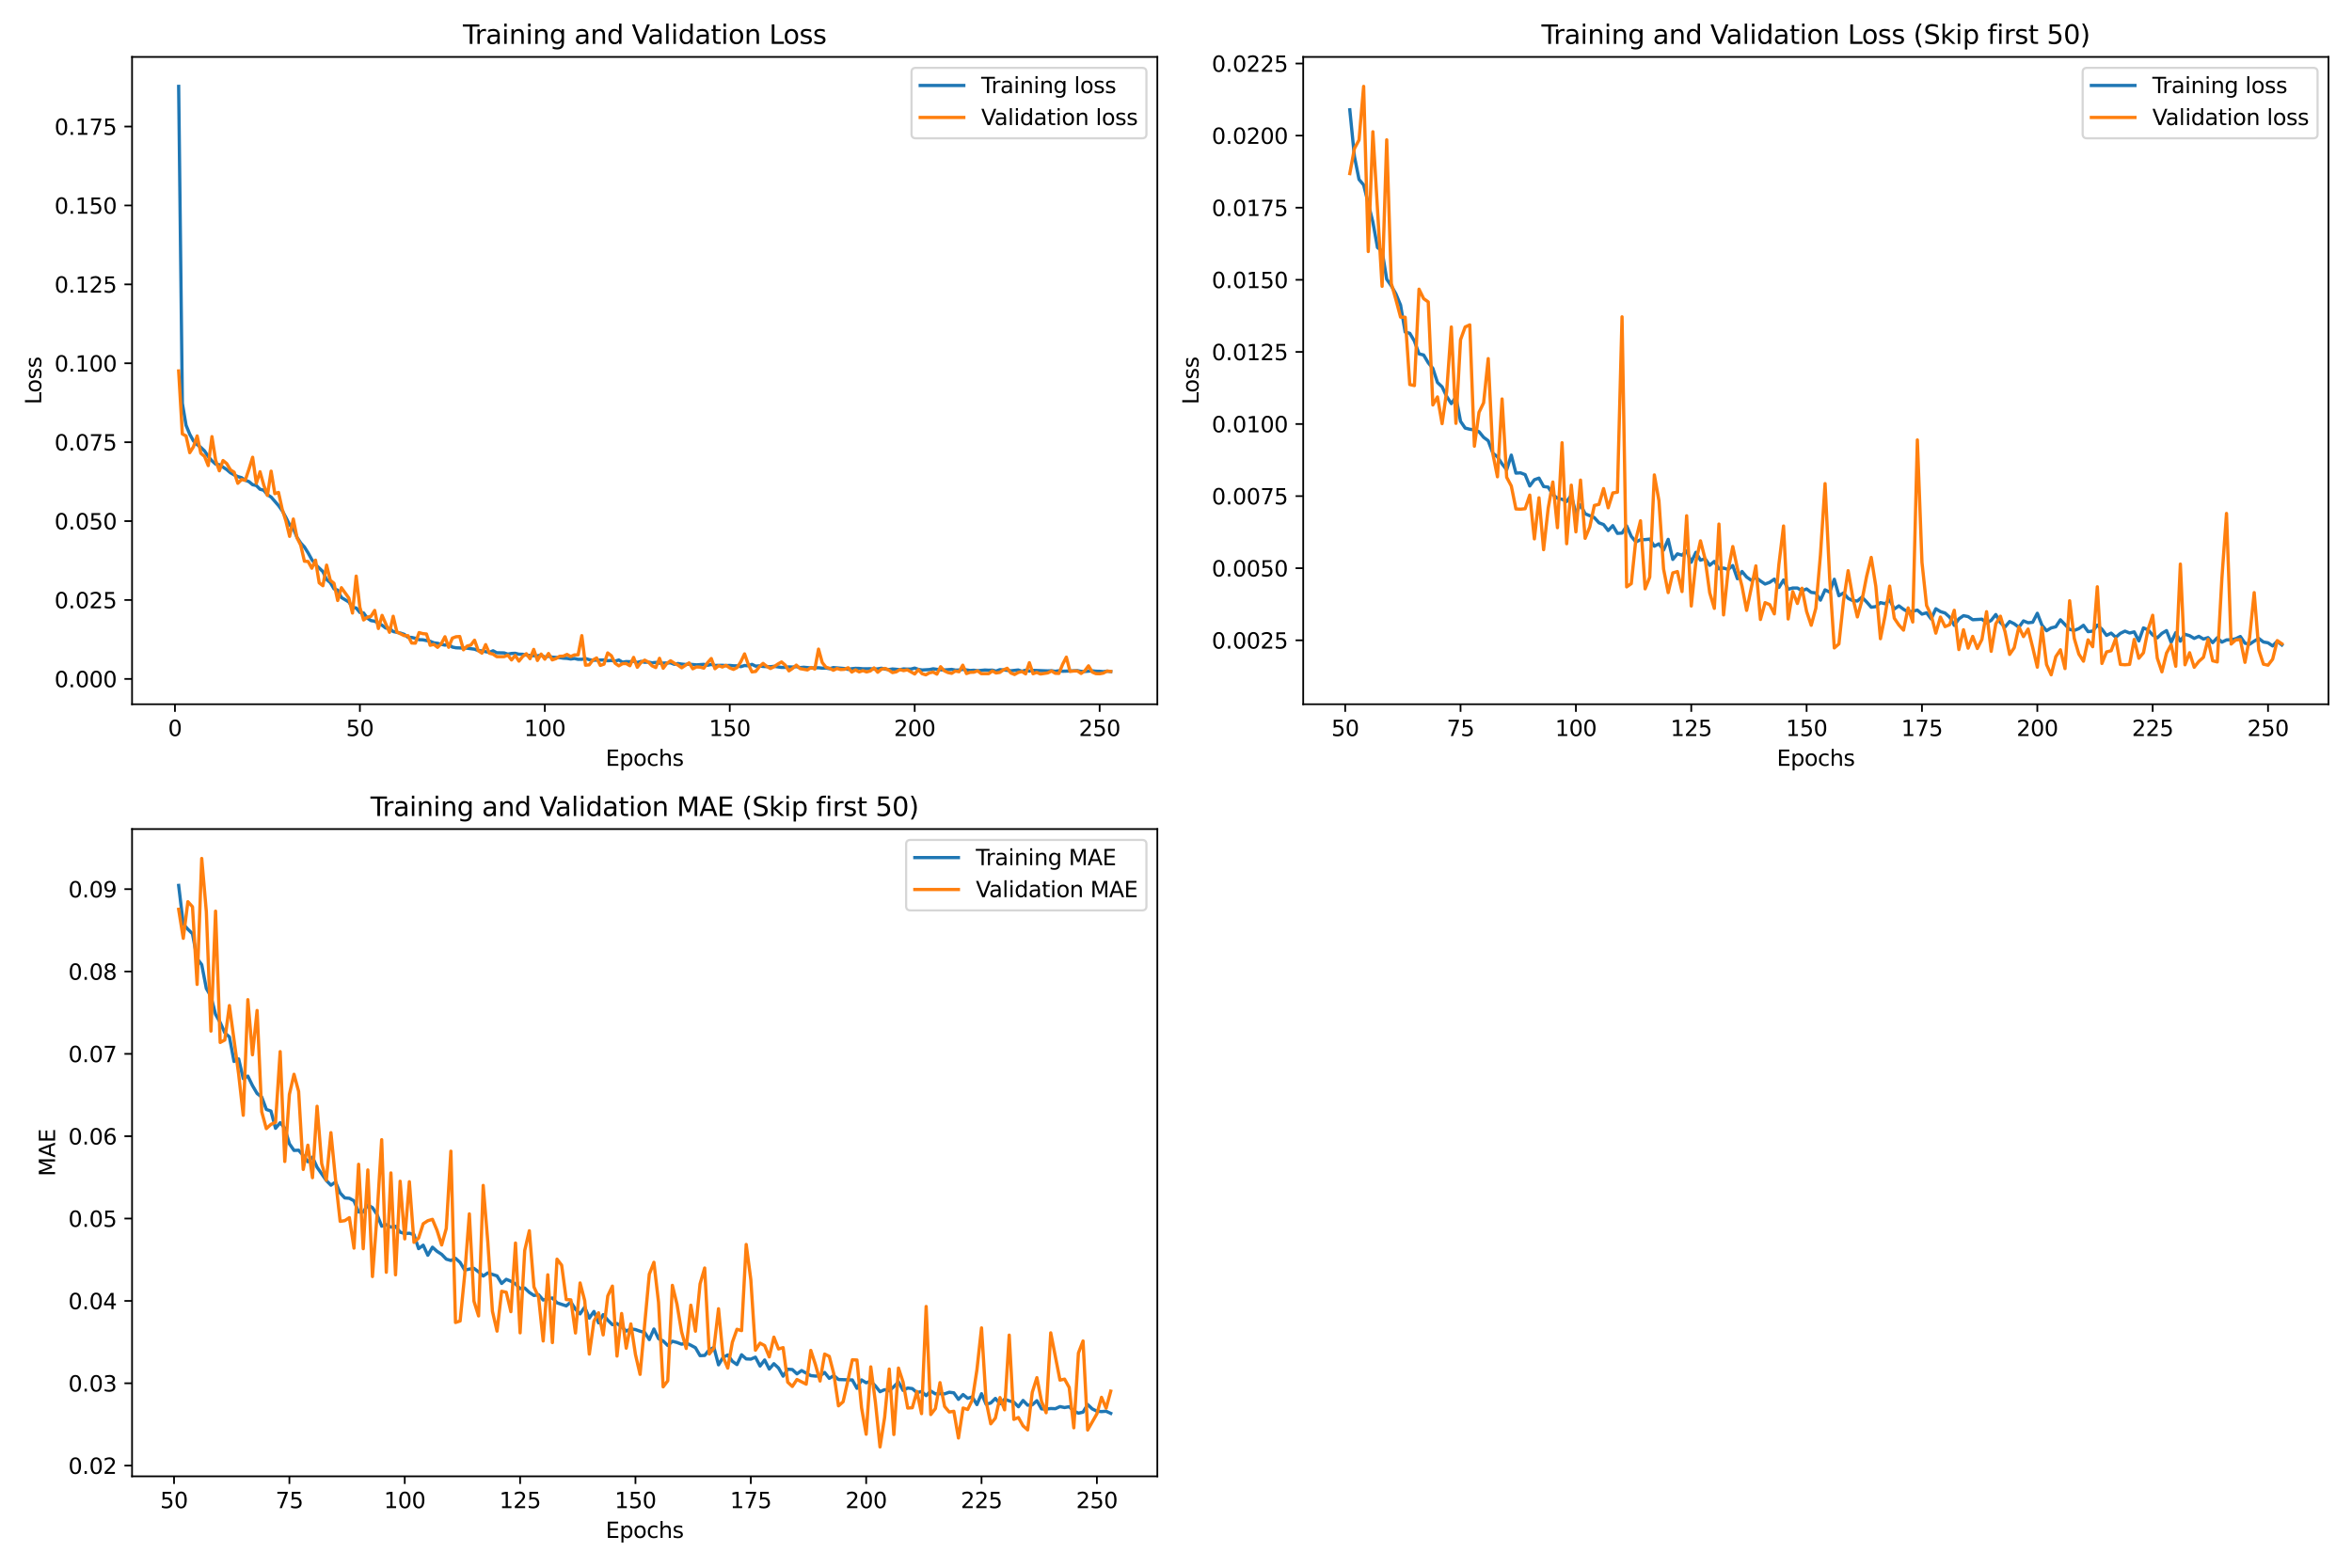 <?xml version="1.0" encoding="utf-8" standalone="no"?>
<!DOCTYPE svg PUBLIC "-//W3C//DTD SVG 1.1//EN"
  "http://www.w3.org/Graphics/SVG/1.1/DTD/svg11.dtd">
<svg xmlns:xlink="http://www.w3.org/1999/xlink" width="1080pt" height="720pt" viewBox="0 0 1080 720" xmlns="http://www.w3.org/2000/svg" version="1.1">
 <defs>
  <style type="text/css">*{stroke-linejoin: round; stroke-linecap: butt}</style>
 </defs>
 <g id="figure_1">
  <g id="patch_1">
   <path d="M 0 720 
L 1080 720 
L 1080 0 
L 0 0 
z
" style="fill: #ffffff"/>
  </g>
  <g id="axes_1">
   <g id="patch_2">
    <path d="M 60.635 323.44 
L 531.428 323.44 
L 531.428 26.16 
L 60.635 26.16 
z
" style="fill: #ffffff"/>
   </g>
   <g id="matplotlib.axis_1">
    <g id="xtick_1">
     <g id="line2d_1">
      <defs>
       <path id="m560189654a" d="M 0 0 
L 0 3.5 
" style="stroke: #000000; stroke-width: 0.8"/>
      </defs>
      <g>
       <use xlink:href="#m560189654a" x="80.336" y="323.44" style="stroke: #000000; stroke-width: 0.8"/>
      </g>
     </g>
     <g id="text_1">
      <!-- 0 -->
      <g transform="translate(77.155 338.038) scale(0.1 -0.1)">
       <defs>
        <path id="DejaVuSans-30" d="M 2034 4250 
Q 1547 4250 1301 3770 
Q 1056 3291 1056 2328 
Q 1056 1369 1301 889 
Q 1547 409 2034 409 
Q 2525 409 2770 889 
Q 3016 1369 3016 2328 
Q 3016 3291 2770 3770 
Q 2525 4250 2034 4250 
z
M 2034 4750 
Q 2819 4750 3233 4129 
Q 3647 3509 3647 2328 
Q 3647 1150 3233 529 
Q 2819 -91 2034 -91 
Q 1250 -91 836 529 
Q 422 1150 422 2328 
Q 422 3509 836 4129 
Q 1250 4750 2034 4750 
z
" transform="scale(0.016)"/>
       </defs>
       <use xlink:href="#DejaVuSans-30"/>
      </g>
     </g>
    </g>
    <g id="xtick_2">
     <g id="line2d_2">
      <g>
       <use xlink:href="#m560189654a" x="165.256" y="323.44" style="stroke: #000000; stroke-width: 0.8"/>
      </g>
     </g>
     <g id="text_2">
      <!-- 50 -->
      <g transform="translate(158.893 338.038) scale(0.1 -0.1)">
       <defs>
        <path id="DejaVuSans-35" d="M 691 4666 
L 3169 4666 
L 3169 4134 
L 1269 4134 
L 1269 2991 
Q 1406 3038 1543 3061 
Q 1681 3084 1819 3084 
Q 2600 3084 3056 2656 
Q 3513 2228 3513 1497 
Q 3513 744 3044 326 
Q 2575 -91 1722 -91 
Q 1428 -91 1123 -41 
Q 819 9 494 109 
L 494 744 
Q 775 591 1075 516 
Q 1375 441 1709 441 
Q 2250 441 2565 725 
Q 2881 1009 2881 1497 
Q 2881 1984 2565 2268 
Q 2250 2553 1709 2553 
Q 1456 2553 1204 2497 
Q 953 2441 691 2322 
L 691 4666 
z
" transform="scale(0.016)"/>
       </defs>
       <use xlink:href="#DejaVuSans-35"/>
       <use xlink:href="#DejaVuSans-30" x="63.623"/>
      </g>
     </g>
    </g>
    <g id="xtick_3">
     <g id="line2d_3">
      <g>
       <use xlink:href="#m560189654a" x="250.175" y="323.44" style="stroke: #000000; stroke-width: 0.8"/>
      </g>
     </g>
     <g id="text_3">
      <!-- 100 -->
      <g transform="translate(240.631 338.038) scale(0.1 -0.1)">
       <defs>
        <path id="DejaVuSans-31" d="M 794 531 
L 1825 531 
L 1825 4091 
L 703 3866 
L 703 4441 
L 1819 4666 
L 2450 4666 
L 2450 531 
L 3481 531 
L 3481 0 
L 794 0 
L 794 531 
z
" transform="scale(0.016)"/>
       </defs>
       <use xlink:href="#DejaVuSans-31"/>
       <use xlink:href="#DejaVuSans-30" x="63.623"/>
       <use xlink:href="#DejaVuSans-30" x="127.246"/>
      </g>
     </g>
    </g>
    <g id="xtick_4">
     <g id="line2d_4">
      <g>
       <use xlink:href="#m560189654a" x="335.094" y="323.44" style="stroke: #000000; stroke-width: 0.8"/>
      </g>
     </g>
     <g id="text_4">
      <!-- 150 -->
      <g transform="translate(325.55 338.038) scale(0.1 -0.1)">
       <use xlink:href="#DejaVuSans-31"/>
       <use xlink:href="#DejaVuSans-35" x="63.623"/>
       <use xlink:href="#DejaVuSans-30" x="127.246"/>
      </g>
     </g>
    </g>
    <g id="xtick_5">
     <g id="line2d_5">
      <g>
       <use xlink:href="#m560189654a" x="420.013" y="323.44" style="stroke: #000000; stroke-width: 0.8"/>
      </g>
     </g>
     <g id="text_5">
      <!-- 200 -->
      <g transform="translate(410.47 338.038) scale(0.1 -0.1)">
       <defs>
        <path id="DejaVuSans-32" d="M 1228 531 
L 3431 531 
L 3431 0 
L 469 0 
L 469 531 
Q 828 903 1448 1529 
Q 2069 2156 2228 2338 
Q 2531 2678 2651 2914 
Q 2772 3150 2772 3378 
Q 2772 3750 2511 3984 
Q 2250 4219 1831 4219 
Q 1534 4219 1204 4116 
Q 875 4013 500 3803 
L 500 4441 
Q 881 4594 1212 4672 
Q 1544 4750 1819 4750 
Q 2544 4750 2975 4387 
Q 3406 4025 3406 3419 
Q 3406 3131 3298 2873 
Q 3191 2616 2906 2266 
Q 2828 2175 2409 1742 
Q 1991 1309 1228 531 
z
" transform="scale(0.016)"/>
       </defs>
       <use xlink:href="#DejaVuSans-32"/>
       <use xlink:href="#DejaVuSans-30" x="63.623"/>
       <use xlink:href="#DejaVuSans-30" x="127.246"/>
      </g>
     </g>
    </g>
    <g id="xtick_6">
     <g id="line2d_6">
      <g>
       <use xlink:href="#m560189654a" x="504.933" y="323.44" style="stroke: #000000; stroke-width: 0.8"/>
      </g>
     </g>
     <g id="text_6">
      <!-- 250 -->
      <g transform="translate(495.389 338.038) scale(0.1 -0.1)">
       <use xlink:href="#DejaVuSans-32"/>
       <use xlink:href="#DejaVuSans-35" x="63.623"/>
       <use xlink:href="#DejaVuSans-30" x="127.246"/>
      </g>
     </g>
    </g>
    <g id="text_7">
     <!-- Epochs -->
     <g transform="translate(278.116 351.717) scale(0.1 -0.1)">
      <defs>
       <path id="DejaVuSans-45" d="M 628 4666 
L 3578 4666 
L 3578 4134 
L 1259 4134 
L 1259 2753 
L 3481 2753 
L 3481 2222 
L 1259 2222 
L 1259 531 
L 3634 531 
L 3634 0 
L 628 0 
L 628 4666 
z
" transform="scale(0.016)"/>
       <path id="DejaVuSans-70" d="M 1159 525 
L 1159 -1331 
L 581 -1331 
L 581 3500 
L 1159 3500 
L 1159 2969 
Q 1341 3281 1617 3432 
Q 1894 3584 2278 3584 
Q 2916 3584 3314 3078 
Q 3713 2572 3713 1747 
Q 3713 922 3314 415 
Q 2916 -91 2278 -91 
Q 1894 -91 1617 61 
Q 1341 213 1159 525 
z
M 3116 1747 
Q 3116 2381 2855 2742 
Q 2594 3103 2138 3103 
Q 1681 3103 1420 2742 
Q 1159 2381 1159 1747 
Q 1159 1113 1420 752 
Q 1681 391 2138 391 
Q 2594 391 2855 752 
Q 3116 1113 3116 1747 
z
" transform="scale(0.016)"/>
       <path id="DejaVuSans-6f" d="M 1959 3097 
Q 1497 3097 1228 2736 
Q 959 2375 959 1747 
Q 959 1119 1226 758 
Q 1494 397 1959 397 
Q 2419 397 2687 759 
Q 2956 1122 2956 1747 
Q 2956 2369 2687 2733 
Q 2419 3097 1959 3097 
z
M 1959 3584 
Q 2709 3584 3137 3096 
Q 3566 2609 3566 1747 
Q 3566 888 3137 398 
Q 2709 -91 1959 -91 
Q 1206 -91 779 398 
Q 353 888 353 1747 
Q 353 2609 779 3096 
Q 1206 3584 1959 3584 
z
" transform="scale(0.016)"/>
       <path id="DejaVuSans-63" d="M 3122 3366 
L 3122 2828 
Q 2878 2963 2633 3030 
Q 2388 3097 2138 3097 
Q 1578 3097 1268 2742 
Q 959 2388 959 1747 
Q 959 1106 1268 751 
Q 1578 397 2138 397 
Q 2388 397 2633 464 
Q 2878 531 3122 666 
L 3122 134 
Q 2881 22 2623 -34 
Q 2366 -91 2075 -91 
Q 1284 -91 818 406 
Q 353 903 353 1747 
Q 353 2603 823 3093 
Q 1294 3584 2113 3584 
Q 2378 3584 2631 3529 
Q 2884 3475 3122 3366 
z
" transform="scale(0.016)"/>
       <path id="DejaVuSans-68" d="M 3513 2113 
L 3513 0 
L 2938 0 
L 2938 2094 
Q 2938 2591 2744 2837 
Q 2550 3084 2163 3084 
Q 1697 3084 1428 2787 
Q 1159 2491 1159 1978 
L 1159 0 
L 581 0 
L 581 4863 
L 1159 4863 
L 1159 2956 
Q 1366 3272 1645 3428 
Q 1925 3584 2291 3584 
Q 2894 3584 3203 3211 
Q 3513 2838 3513 2113 
z
" transform="scale(0.016)"/>
       <path id="DejaVuSans-73" d="M 2834 3397 
L 2834 2853 
Q 2591 2978 2328 3040 
Q 2066 3103 1784 3103 
Q 1356 3103 1142 2972 
Q 928 2841 928 2578 
Q 928 2378 1081 2264 
Q 1234 2150 1697 2047 
L 1894 2003 
Q 2506 1872 2764 1633 
Q 3022 1394 3022 966 
Q 3022 478 2636 193 
Q 2250 -91 1575 -91 
Q 1294 -91 989 -36 
Q 684 19 347 128 
L 347 722 
Q 666 556 975 473 
Q 1284 391 1588 391 
Q 1994 391 2212 530 
Q 2431 669 2431 922 
Q 2431 1156 2273 1281 
Q 2116 1406 1581 1522 
L 1381 1569 
Q 847 1681 609 1914 
Q 372 2147 372 2553 
Q 372 3047 722 3315 
Q 1072 3584 1716 3584 
Q 2034 3584 2315 3537 
Q 2597 3491 2834 3397 
z
" transform="scale(0.016)"/>
      </defs>
      <use xlink:href="#DejaVuSans-45"/>
      <use xlink:href="#DejaVuSans-70" x="63.184"/>
      <use xlink:href="#DejaVuSans-6f" x="126.66"/>
      <use xlink:href="#DejaVuSans-63" x="187.842"/>
      <use xlink:href="#DejaVuSans-68" x="242.822"/>
      <use xlink:href="#DejaVuSans-73" x="306.201"/>
     </g>
    </g>
   </g>
   <g id="matplotlib.axis_2">
    <g id="ytick_1">
     <g id="line2d_7">
      <defs>
       <path id="m7ddfc537c7" d="M 0 0 
L -3.5 0 
" style="stroke: #000000; stroke-width: 0.8"/>
      </defs>
      <g>
       <use xlink:href="#m7ddfc537c7" x="60.635" y="311.817" style="stroke: #000000; stroke-width: 0.8"/>
      </g>
     </g>
     <g id="text_8">
      <!-- 0.000 -->
      <g transform="translate(25.007 315.616) scale(0.1 -0.1)">
       <defs>
        <path id="DejaVuSans-2e" d="M 684 794 
L 1344 794 
L 1344 0 
L 684 0 
L 684 794 
z
" transform="scale(0.016)"/>
       </defs>
       <use xlink:href="#DejaVuSans-30"/>
       <use xlink:href="#DejaVuSans-2e" x="63.623"/>
       <use xlink:href="#DejaVuSans-30" x="95.41"/>
       <use xlink:href="#DejaVuSans-30" x="159.033"/>
       <use xlink:href="#DejaVuSans-30" x="222.656"/>
      </g>
     </g>
    </g>
    <g id="ytick_2">
     <g id="line2d_8">
      <g>
       <use xlink:href="#m7ddfc537c7" x="60.635" y="275.574" style="stroke: #000000; stroke-width: 0.8"/>
      </g>
     </g>
     <g id="text_9">
      <!-- 0.025 -->
      <g transform="translate(25.007 279.373) scale(0.1 -0.1)">
       <use xlink:href="#DejaVuSans-30"/>
       <use xlink:href="#DejaVuSans-2e" x="63.623"/>
       <use xlink:href="#DejaVuSans-30" x="95.41"/>
       <use xlink:href="#DejaVuSans-32" x="159.033"/>
       <use xlink:href="#DejaVuSans-35" x="222.656"/>
      </g>
     </g>
    </g>
    <g id="ytick_3">
     <g id="line2d_9">
      <g>
       <use xlink:href="#m7ddfc537c7" x="60.635" y="239.331" style="stroke: #000000; stroke-width: 0.8"/>
      </g>
     </g>
     <g id="text_10">
      <!-- 0.050 -->
      <g transform="translate(25.007 243.131) scale(0.1 -0.1)">
       <use xlink:href="#DejaVuSans-30"/>
       <use xlink:href="#DejaVuSans-2e" x="63.623"/>
       <use xlink:href="#DejaVuSans-30" x="95.41"/>
       <use xlink:href="#DejaVuSans-35" x="159.033"/>
       <use xlink:href="#DejaVuSans-30" x="222.656"/>
      </g>
     </g>
    </g>
    <g id="ytick_4">
     <g id="line2d_10">
      <g>
       <use xlink:href="#m7ddfc537c7" x="60.635" y="203.089" style="stroke: #000000; stroke-width: 0.8"/>
      </g>
     </g>
     <g id="text_11">
      <!-- 0.075 -->
      <g transform="translate(25.007 206.888) scale(0.1 -0.1)">
       <defs>
        <path id="DejaVuSans-37" d="M 525 4666 
L 3525 4666 
L 3525 4397 
L 1831 0 
L 1172 0 
L 2766 4134 
L 525 4134 
L 525 4666 
z
" transform="scale(0.016)"/>
       </defs>
       <use xlink:href="#DejaVuSans-30"/>
       <use xlink:href="#DejaVuSans-2e" x="63.623"/>
       <use xlink:href="#DejaVuSans-30" x="95.41"/>
       <use xlink:href="#DejaVuSans-37" x="159.033"/>
       <use xlink:href="#DejaVuSans-35" x="222.656"/>
      </g>
     </g>
    </g>
    <g id="ytick_5">
     <g id="line2d_11">
      <g>
       <use xlink:href="#m7ddfc537c7" x="60.635" y="166.846" style="stroke: #000000; stroke-width: 0.8"/>
      </g>
     </g>
     <g id="text_12">
      <!-- 0.100 -->
      <g transform="translate(25.007 170.645) scale(0.1 -0.1)">
       <use xlink:href="#DejaVuSans-30"/>
       <use xlink:href="#DejaVuSans-2e" x="63.623"/>
       <use xlink:href="#DejaVuSans-31" x="95.41"/>
       <use xlink:href="#DejaVuSans-30" x="159.033"/>
       <use xlink:href="#DejaVuSans-30" x="222.656"/>
      </g>
     </g>
    </g>
    <g id="ytick_6">
     <g id="line2d_12">
      <g>
       <use xlink:href="#m7ddfc537c7" x="60.635" y="130.603" style="stroke: #000000; stroke-width: 0.8"/>
      </g>
     </g>
     <g id="text_13">
      <!-- 0.125 -->
      <g transform="translate(25.007 134.402) scale(0.1 -0.1)">
       <use xlink:href="#DejaVuSans-30"/>
       <use xlink:href="#DejaVuSans-2e" x="63.623"/>
       <use xlink:href="#DejaVuSans-31" x="95.41"/>
       <use xlink:href="#DejaVuSans-32" x="159.033"/>
       <use xlink:href="#DejaVuSans-35" x="222.656"/>
      </g>
     </g>
    </g>
    <g id="ytick_7">
     <g id="line2d_13">
      <g>
       <use xlink:href="#m7ddfc537c7" x="60.635" y="94.361" style="stroke: #000000; stroke-width: 0.8"/>
      </g>
     </g>
     <g id="text_14">
      <!-- 0.150 -->
      <g transform="translate(25.007 98.16) scale(0.1 -0.1)">
       <use xlink:href="#DejaVuSans-30"/>
       <use xlink:href="#DejaVuSans-2e" x="63.623"/>
       <use xlink:href="#DejaVuSans-31" x="95.41"/>
       <use xlink:href="#DejaVuSans-35" x="159.033"/>
       <use xlink:href="#DejaVuSans-30" x="222.656"/>
      </g>
     </g>
    </g>
    <g id="ytick_8">
     <g id="line2d_14">
      <g>
       <use xlink:href="#m7ddfc537c7" x="60.635" y="58.118" style="stroke: #000000; stroke-width: 0.8"/>
      </g>
     </g>
     <g id="text_15">
      <!-- 0.175 -->
      <g transform="translate(25.007 61.917) scale(0.1 -0.1)">
       <use xlink:href="#DejaVuSans-30"/>
       <use xlink:href="#DejaVuSans-2e" x="63.623"/>
       <use xlink:href="#DejaVuSans-31" x="95.41"/>
       <use xlink:href="#DejaVuSans-37" x="159.033"/>
       <use xlink:href="#DejaVuSans-35" x="222.656"/>
      </g>
     </g>
    </g>
    <g id="text_16">
     <!-- Loss -->
     <g transform="translate(18.927 185.767) rotate(-90) scale(0.1 -0.1)">
      <defs>
       <path id="DejaVuSans-4c" d="M 628 4666 
L 1259 4666 
L 1259 531 
L 3531 531 
L 3531 0 
L 628 0 
L 628 4666 
z
" transform="scale(0.016)"/>
      </defs>
      <use xlink:href="#DejaVuSans-4c"/>
      <use xlink:href="#DejaVuSans-6f" x="53.963"/>
      <use xlink:href="#DejaVuSans-73" x="115.145"/>
      <use xlink:href="#DejaVuSans-73" x="167.244"/>
     </g>
    </g>
   </g>
   <g id="line2d_15">
    <path d="M 82.035 39.673 
L 83.733 185.225 
L 85.431 195.319 
L 87.13 199.438 
L 88.828 202.513 
L 90.527 204.203 
L 92.225 205.488 
L 93.923 207.095 
L 95.622 209.695 
L 97.32 211.621 
L 99.019 213.163 
L 100.717 213.424 
L 104.114 215.659 
L 105.812 217.125 
L 107.51 218.098 
L 109.209 218.885 
L 110.907 219.371 
L 112.606 220.543 
L 114.304 221.199 
L 116.002 222.611 
L 117.701 222.984 
L 119.399 224.695 
L 121.098 225.156 
L 122.796 227.21 
L 124.494 228.278 
L 127.891 232.193 
L 129.589 234.552 
L 131.288 237.649 
L 132.986 241.064 
L 134.685 242.683 
L 136.383 246.814 
L 138.081 249.376 
L 139.78 251.223 
L 141.478 253.926 
L 143.177 257.002 
L 144.875 259.272 
L 148.272 262.527 
L 149.97 266.145 
L 151.668 267.582 
L 153.367 270.452 
L 155.065 271.023 
L 156.764 274.427 
L 160.16 276.453 
L 161.859 278.96 
L 163.557 279.229 
L 165.256 281.3 
L 166.954 281.526 
L 168.652 283.865 
L 170.351 285.027 
L 172.049 285.301 
L 175.446 287.168 
L 177.144 288.449 
L 178.843 288.622 
L 180.541 290.043 
L 183.938 290.782 
L 185.636 291.343 
L 187.335 292.696 
L 189.033 292.761 
L 190.731 293.15 
L 192.43 293.793 
L 194.128 293.852 
L 197.525 294.524 
L 199.223 295.232 
L 200.922 295.453 
L 202.62 295.936 
L 204.318 296.294 
L 206.017 295.961 
L 207.715 297.185 
L 209.414 297.524 
L 214.509 297.706 
L 217.906 298.161 
L 219.604 298.785 
L 221.302 298.971 
L 224.699 299.622 
L 226.397 298.883 
L 228.096 299.788 
L 231.493 299.864 
L 233.191 300.435 
L 234.889 300.121 
L 236.588 300.039 
L 238.286 300.462 
L 239.985 300.493 
L 241.683 300.869 
L 243.381 301.052 
L 246.778 301.215 
L 248.476 300.9 
L 250.175 301.813 
L 251.873 301.377 
L 253.572 301.831 
L 256.968 302.024 
L 258.667 302.286 
L 260.365 302.373 
L 262.064 302.676 
L 263.762 302.427 
L 265.46 302.817 
L 267.159 302.801 
L 268.857 302.442 
L 270.555 302.967 
L 272.254 303.249 
L 275.651 303.131 
L 277.349 303.104 
L 279.047 303.462 
L 280.746 303.343 
L 282.444 303.659 
L 284.143 303.119 
L 285.841 304.126 
L 287.539 303.847 
L 289.238 303.913 
L 290.936 303.701 
L 292.634 304.269 
L 294.333 303.77 
L 296.031 304.164 
L 297.73 304.093 
L 299.428 304.422 
L 301.126 304.227 
L 302.825 304.598 
L 307.92 304.435 
L 309.618 305.097 
L 311.317 304.733 
L 313.015 305.011 
L 314.713 305.174 
L 316.412 305.033 
L 319.809 305.364 
L 323.205 305.118 
L 324.904 305.535 
L 326.602 305.161 
L 328.301 305.627 
L 331.697 305.563 
L 333.396 305.702 
L 335.094 305.61 
L 336.793 305.783 
L 338.491 305.812 
L 340.189 306.174 
L 341.888 305.656 
L 343.586 305.772 
L 345.284 305.124 
L 346.983 305.95 
L 348.681 305.814 
L 350.38 306.083 
L 353.776 306.217 
L 355.475 306.022 
L 358.872 306.529 
L 360.57 306.499 
L 362.268 306.298 
L 363.967 306.353 
L 365.665 306.163 
L 367.363 306.618 
L 369.062 306.461 
L 372.459 306.768 
L 375.855 306.674 
L 377.554 306.876 
L 379.252 306.811 
L 380.951 307.119 
L 382.649 306.607 
L 387.744 307.029 
L 389.442 307.442 
L 391.141 307.114 
L 392.839 306.954 
L 394.538 307 
L 396.236 307.158 
L 399.633 307.131 
L 401.331 307.321 
L 403.03 307.192 
L 404.728 306.897 
L 406.426 307.3 
L 408.125 307.524 
L 409.823 307.247 
L 413.22 307.539 
L 414.918 307.217 
L 416.617 307.31 
L 418.315 307.286 
L 420.013 306.834 
L 421.712 307.432 
L 423.41 307.71 
L 426.807 307.513 
L 428.505 307.162 
L 431.902 307.645 
L 433.6 307.696 
L 436.997 307.438 
L 438.696 307.756 
L 440.394 307.732 
L 442.092 307.429 
L 445.489 307.945 
L 447.188 307.831 
L 448.886 308.042 
L 452.283 307.732 
L 453.981 307.826 
L 455.68 307.769 
L 457.378 308.224 
L 459.076 307.57 
L 460.775 307.667 
L 464.171 308.07 
L 467.568 307.706 
L 469.267 308.295 
L 470.965 307.808 
L 472.663 308.234 
L 474.362 307.89 
L 481.155 308.128 
L 482.854 308.057 
L 484.552 308.309 
L 486.25 308.064 
L 487.949 308.285 
L 491.346 308.162 
L 494.742 308.002 
L 496.441 308.338 
L 498.139 308.39 
L 501.536 308.1 
L 503.234 308.277 
L 504.933 308.318 
L 506.631 308.476 
L 508.329 308.239 
L 510.028 308.426 
L 510.028 308.426 
" clip-path="url(#p78658f2a4f)" style="fill: none; stroke: #1f77b4; stroke-width: 1.5; stroke-linecap: square"/>
   </g>
   <g id="line2d_16">
    <path d="M 82.035 170.376 
L 83.733 199.306 
L 85.431 200.21 
L 87.13 207.904 
L 88.828 205.21 
L 90.527 200.227 
L 92.225 208.18 
L 93.923 209.612 
L 95.622 213.839 
L 97.32 200.538 
L 99.019 211.39 
L 100.717 216.222 
L 102.415 211.511 
L 104.114 212.919 
L 105.812 215.791 
L 107.51 216.87 
L 109.209 221.966 
L 110.907 220.248 
L 112.606 220.604 
L 114.304 215.507 
L 116.002 210.011 
L 117.701 221.972 
L 119.399 216.661 
L 121.098 222.722 
L 122.796 227.538 
L 124.494 216.388 
L 126.193 226.721 
L 127.891 226.166 
L 129.589 233.887 
L 131.288 239.263 
L 132.986 246.335 
L 134.685 238.384 
L 136.383 246.975 
L 138.081 250.376 
L 139.78 257.752 
L 141.478 257.877 
L 143.177 260.967 
L 144.875 257.264 
L 146.573 267.689 
L 148.272 269.005 
L 149.97 259.556 
L 151.668 266.532 
L 153.367 267.908 
L 155.065 275.796 
L 156.764 269.918 
L 160.16 274.658 
L 161.859 281.555 
L 163.557 264.609 
L 165.256 278.955 
L 166.954 284.732 
L 168.652 283.474 
L 170.351 283.043 
L 172.049 280.348 
L 173.747 288.649 
L 175.446 282.63 
L 178.843 290.399 
L 180.541 283.035 
L 182.239 290.255 
L 185.636 291.946 
L 187.335 291.954 
L 189.033 295.335 
L 190.731 295.388 
L 192.43 290.542 
L 194.128 291.017 
L 195.826 291.183 
L 197.525 296.363 
L 199.223 295.958 
L 200.922 297.301 
L 202.62 295.672 
L 204.318 292.443 
L 206.017 297.286 
L 207.715 293.081 
L 209.414 292.443 
L 211.112 292.338 
L 212.81 298.436 
L 214.509 296.735 
L 216.207 296.253 
L 217.906 294.033 
L 219.604 298.811 
L 221.302 299.973 
L 223.001 296.062 
L 224.699 299.999 
L 226.397 300.434 
L 228.096 301.589 
L 231.493 301.578 
L 233.191 300.893 
L 234.889 303.093 
L 236.588 301.03 
L 238.286 303.636 
L 239.985 301.544 
L 241.683 300.237 
L 243.381 302.531 
L 245.08 298.261 
L 246.778 303.337 
L 248.476 300.394 
L 250.175 302.741 
L 251.873 300.139 
L 253.572 303.067 
L 255.27 302.498 
L 256.968 301.413 
L 258.667 301.361 
L 260.365 300.567 
L 262.064 301.531 
L 263.762 300.784 
L 265.46 300.748 
L 267.159 291.932 
L 268.857 305.507 
L 270.555 305.344 
L 272.254 303.116 
L 273.952 302.185 
L 275.651 305.605 
L 277.349 305.019 
L 279.047 299.879 
L 280.746 301.18 
L 282.444 304.608 
L 284.143 305.794 
L 285.841 304.804 
L 287.539 304.737 
L 289.238 305.742 
L 290.936 301.933 
L 292.634 306.467 
L 294.333 304.248 
L 296.031 303.193 
L 297.73 304.1 
L 299.428 305.801 
L 301.126 306.587 
L 302.825 302.35 
L 304.523 306.915 
L 306.222 304.664 
L 307.92 303.48 
L 309.618 304.581 
L 311.317 305.477 
L 313.015 306.689 
L 316.412 304.452 
L 318.11 307.145 
L 319.809 306.299 
L 321.507 306.397 
L 323.205 306.864 
L 324.904 304.365 
L 326.602 302.447 
L 328.301 307.12 
L 329.999 305.742 
L 331.697 306.341 
L 333.396 305.575 
L 335.094 306.744 
L 336.793 307.438 
L 338.491 306.58 
L 340.189 303.898 
L 341.888 300.318 
L 343.586 305.078 
L 345.284 308.575 
L 346.983 308.375 
L 348.681 306.21 
L 350.38 304.692 
L 352.078 306.035 
L 353.776 307.017 
L 355.475 306.181 
L 357.173 304.985 
L 358.872 304.025 
L 360.57 305.477 
L 362.268 308.112 
L 363.967 306.957 
L 365.665 305.469 
L 367.363 307.081 
L 370.76 307.682 
L 372.459 306.563 
L 374.157 307.273 
L 375.855 298.121 
L 377.554 304.274 
L 379.252 306.441 
L 380.951 306.934 
L 382.649 307.833 
L 384.347 307.024 
L 386.046 307.505 
L 387.744 307.407 
L 389.442 306.682 
L 391.141 308.658 
L 392.839 307.661 
L 394.538 308.587 
L 396.236 307.995 
L 397.934 308.605 
L 399.633 308.144 
L 401.331 306.754 
L 403.03 308.745 
L 404.728 307.364 
L 406.426 306.98 
L 408.125 307.76 
L 409.823 308.901 
L 411.521 308.565 
L 413.22 307.517 
L 414.918 308.005 
L 416.617 307.628 
L 420.013 309.542 
L 421.712 307.552 
L 423.41 309.412 
L 425.109 309.927 
L 426.807 309.017 
L 428.505 308.669 
L 430.204 309.614 
L 431.902 306.204 
L 433.6 308.092 
L 435.299 308.885 
L 436.997 309.243 
L 438.696 308.171 
L 440.394 308.515 
L 442.092 305.502 
L 443.791 309.357 
L 445.489 308.775 
L 447.188 308.716 
L 448.886 308.101 
L 450.584 309.405 
L 453.981 309.402 
L 455.68 308.148 
L 457.378 309.095 
L 459.076 308.821 
L 460.775 307.647 
L 462.473 306.933 
L 464.171 309.089 
L 465.87 309.778 
L 467.568 308.836 
L 469.267 308.407 
L 470.965 309.496 
L 472.663 304.361 
L 474.362 309.423 
L 476.06 308.817 
L 477.759 309.549 
L 481.155 309.046 
L 482.854 308.147 
L 484.552 309.222 
L 486.25 309.28 
L 487.949 305.084 
L 489.647 301.816 
L 491.346 308.38 
L 493.044 308.174 
L 494.742 308.158 
L 496.441 309.3 
L 498.139 308.061 
L 499.838 305.796 
L 501.536 308.677 
L 503.234 309.393 
L 504.933 309.443 
L 506.631 309.141 
L 508.329 308.207 
L 510.028 308.368 
L 510.028 308.368 
" clip-path="url(#p78658f2a4f)" style="fill: none; stroke: #ff7f0e; stroke-width: 1.5; stroke-linecap: square"/>
   </g>
   <g id="patch_3">
    <path d="M 60.635 323.44 
L 60.635 26.16 
" style="fill: none; stroke: #000000; stroke-width: 0.8; stroke-linejoin: miter; stroke-linecap: square"/>
   </g>
   <g id="patch_4">
    <path d="M 531.428 323.44 
L 531.428 26.16 
" style="fill: none; stroke: #000000; stroke-width: 0.8; stroke-linejoin: miter; stroke-linecap: square"/>
   </g>
   <g id="patch_5">
    <path d="M 60.635 323.44 
L 531.428 323.44 
" style="fill: none; stroke: #000000; stroke-width: 0.8; stroke-linejoin: miter; stroke-linecap: square"/>
   </g>
   <g id="patch_6">
    <path d="M 60.635 26.16 
L 531.428 26.16 
" style="fill: none; stroke: #000000; stroke-width: 0.8; stroke-linejoin: miter; stroke-linecap: square"/>
   </g>
   <g id="text_17">
    <!-- Training and Validation Loss -->
    <g transform="translate(212.562 20.16) scale(0.12 -0.12)">
     <defs>
      <path id="DejaVuSans-54" d="M -19 4666 
L 3928 4666 
L 3928 4134 
L 2272 4134 
L 2272 0 
L 1638 0 
L 1638 4134 
L -19 4134 
L -19 4666 
z
" transform="scale(0.016)"/>
      <path id="DejaVuSans-72" d="M 2631 2963 
Q 2534 3019 2420 3045 
Q 2306 3072 2169 3072 
Q 1681 3072 1420 2755 
Q 1159 2438 1159 1844 
L 1159 0 
L 581 0 
L 581 3500 
L 1159 3500 
L 1159 2956 
Q 1341 3275 1631 3429 
Q 1922 3584 2338 3584 
Q 2397 3584 2469 3576 
Q 2541 3569 2628 3553 
L 2631 2963 
z
" transform="scale(0.016)"/>
      <path id="DejaVuSans-61" d="M 2194 1759 
Q 1497 1759 1228 1600 
Q 959 1441 959 1056 
Q 959 750 1161 570 
Q 1363 391 1709 391 
Q 2188 391 2477 730 
Q 2766 1069 2766 1631 
L 2766 1759 
L 2194 1759 
z
M 3341 1997 
L 3341 0 
L 2766 0 
L 2766 531 
Q 2569 213 2275 61 
Q 1981 -91 1556 -91 
Q 1019 -91 701 211 
Q 384 513 384 1019 
Q 384 1609 779 1909 
Q 1175 2209 1959 2209 
L 2766 2209 
L 2766 2266 
Q 2766 2663 2505 2880 
Q 2244 3097 1772 3097 
Q 1472 3097 1187 3025 
Q 903 2953 641 2809 
L 641 3341 
Q 956 3463 1253 3523 
Q 1550 3584 1831 3584 
Q 2591 3584 2966 3190 
Q 3341 2797 3341 1997 
z
" transform="scale(0.016)"/>
      <path id="DejaVuSans-69" d="M 603 3500 
L 1178 3500 
L 1178 0 
L 603 0 
L 603 3500 
z
M 603 4863 
L 1178 4863 
L 1178 4134 
L 603 4134 
L 603 4863 
z
" transform="scale(0.016)"/>
      <path id="DejaVuSans-6e" d="M 3513 2113 
L 3513 0 
L 2938 0 
L 2938 2094 
Q 2938 2591 2744 2837 
Q 2550 3084 2163 3084 
Q 1697 3084 1428 2787 
Q 1159 2491 1159 1978 
L 1159 0 
L 581 0 
L 581 3500 
L 1159 3500 
L 1159 2956 
Q 1366 3272 1645 3428 
Q 1925 3584 2291 3584 
Q 2894 3584 3203 3211 
Q 3513 2838 3513 2113 
z
" transform="scale(0.016)"/>
      <path id="DejaVuSans-67" d="M 2906 1791 
Q 2906 2416 2648 2759 
Q 2391 3103 1925 3103 
Q 1463 3103 1205 2759 
Q 947 2416 947 1791 
Q 947 1169 1205 825 
Q 1463 481 1925 481 
Q 2391 481 2648 825 
Q 2906 1169 2906 1791 
z
M 3481 434 
Q 3481 -459 3084 -895 
Q 2688 -1331 1869 -1331 
Q 1566 -1331 1297 -1286 
Q 1028 -1241 775 -1147 
L 775 -588 
Q 1028 -725 1275 -790 
Q 1522 -856 1778 -856 
Q 2344 -856 2625 -561 
Q 2906 -266 2906 331 
L 2906 616 
Q 2728 306 2450 153 
Q 2172 0 1784 0 
Q 1141 0 747 490 
Q 353 981 353 1791 
Q 353 2603 747 3093 
Q 1141 3584 1784 3584 
Q 2172 3584 2450 3431 
Q 2728 3278 2906 2969 
L 2906 3500 
L 3481 3500 
L 3481 434 
z
" transform="scale(0.016)"/>
      <path id="DejaVuSans-20" transform="scale(0.016)"/>
      <path id="DejaVuSans-64" d="M 2906 2969 
L 2906 4863 
L 3481 4863 
L 3481 0 
L 2906 0 
L 2906 525 
Q 2725 213 2448 61 
Q 2172 -91 1784 -91 
Q 1150 -91 751 415 
Q 353 922 353 1747 
Q 353 2572 751 3078 
Q 1150 3584 1784 3584 
Q 2172 3584 2448 3432 
Q 2725 3281 2906 2969 
z
M 947 1747 
Q 947 1113 1208 752 
Q 1469 391 1925 391 
Q 2381 391 2643 752 
Q 2906 1113 2906 1747 
Q 2906 2381 2643 2742 
Q 2381 3103 1925 3103 
Q 1469 3103 1208 2742 
Q 947 2381 947 1747 
z
" transform="scale(0.016)"/>
      <path id="DejaVuSans-56" d="M 1831 0 
L 50 4666 
L 709 4666 
L 2188 738 
L 3669 4666 
L 4325 4666 
L 2547 0 
L 1831 0 
z
" transform="scale(0.016)"/>
      <path id="DejaVuSans-6c" d="M 603 4863 
L 1178 4863 
L 1178 0 
L 603 0 
L 603 4863 
z
" transform="scale(0.016)"/>
      <path id="DejaVuSans-74" d="M 1172 4494 
L 1172 3500 
L 2356 3500 
L 2356 3053 
L 1172 3053 
L 1172 1153 
Q 1172 725 1289 603 
Q 1406 481 1766 481 
L 2356 481 
L 2356 0 
L 1766 0 
Q 1100 0 847 248 
Q 594 497 594 1153 
L 594 3053 
L 172 3053 
L 172 3500 
L 594 3500 
L 594 4494 
L 1172 4494 
z
" transform="scale(0.016)"/>
     </defs>
     <use xlink:href="#DejaVuSans-54"/>
     <use xlink:href="#DejaVuSans-72" x="46.334"/>
     <use xlink:href="#DejaVuSans-61" x="87.447"/>
     <use xlink:href="#DejaVuSans-69" x="148.727"/>
     <use xlink:href="#DejaVuSans-6e" x="176.51"/>
     <use xlink:href="#DejaVuSans-69" x="239.889"/>
     <use xlink:href="#DejaVuSans-6e" x="267.672"/>
     <use xlink:href="#DejaVuSans-67" x="331.051"/>
     <use xlink:href="#DejaVuSans-20" x="394.527"/>
     <use xlink:href="#DejaVuSans-61" x="426.314"/>
     <use xlink:href="#DejaVuSans-6e" x="487.594"/>
     <use xlink:href="#DejaVuSans-64" x="550.973"/>
     <use xlink:href="#DejaVuSans-20" x="614.449"/>
     <use xlink:href="#DejaVuSans-56" x="646.236"/>
     <use xlink:href="#DejaVuSans-61" x="706.895"/>
     <use xlink:href="#DejaVuSans-6c" x="768.174"/>
     <use xlink:href="#DejaVuSans-69" x="795.957"/>
     <use xlink:href="#DejaVuSans-64" x="823.74"/>
     <use xlink:href="#DejaVuSans-61" x="887.217"/>
     <use xlink:href="#DejaVuSans-74" x="948.496"/>
     <use xlink:href="#DejaVuSans-69" x="987.705"/>
     <use xlink:href="#DejaVuSans-6f" x="1015.488"/>
     <use xlink:href="#DejaVuSans-6e" x="1076.67"/>
     <use xlink:href="#DejaVuSans-20" x="1140.049"/>
     <use xlink:href="#DejaVuSans-4c" x="1171.836"/>
     <use xlink:href="#DejaVuSans-6f" x="1225.799"/>
     <use xlink:href="#DejaVuSans-73" x="1286.98"/>
     <use xlink:href="#DejaVuSans-73" x="1339.08"/>
    </g>
   </g>
   <g id="legend_1">
    <g id="patch_7">
     <path d="M 420.553 63.516 
L 524.428 63.516 
Q 526.428 63.516 526.428 61.516 
L 526.428 33.16 
Q 526.428 31.16 524.428 31.16 
L 420.553 31.16 
Q 418.553 31.16 418.553 33.16 
L 418.553 61.516 
Q 418.553 63.516 420.553 63.516 
z
" style="fill: #ffffff; opacity: 0.8; stroke: #cccccc; stroke-linejoin: miter"/>
    </g>
    <g id="line2d_17">
     <path d="M 422.553 39.258 
L 432.553 39.258 
L 442.553 39.258 
" style="fill: none; stroke: #1f77b4; stroke-width: 1.5; stroke-linecap: square"/>
    </g>
    <g id="text_18">
     <!-- Training loss -->
     <g transform="translate(450.553 42.758) scale(0.1 -0.1)">
      <use xlink:href="#DejaVuSans-54"/>
      <use xlink:href="#DejaVuSans-72" x="46.334"/>
      <use xlink:href="#DejaVuSans-61" x="87.447"/>
      <use xlink:href="#DejaVuSans-69" x="148.727"/>
      <use xlink:href="#DejaVuSans-6e" x="176.51"/>
      <use xlink:href="#DejaVuSans-69" x="239.889"/>
      <use xlink:href="#DejaVuSans-6e" x="267.672"/>
      <use xlink:href="#DejaVuSans-67" x="331.051"/>
      <use xlink:href="#DejaVuSans-20" x="394.527"/>
      <use xlink:href="#DejaVuSans-6c" x="426.314"/>
      <use xlink:href="#DejaVuSans-6f" x="454.098"/>
      <use xlink:href="#DejaVuSans-73" x="515.279"/>
      <use xlink:href="#DejaVuSans-73" x="567.379"/>
     </g>
    </g>
    <g id="line2d_18">
     <path d="M 422.553 53.937 
L 432.553 53.937 
L 442.553 53.937 
" style="fill: none; stroke: #ff7f0e; stroke-width: 1.5; stroke-linecap: square"/>
    </g>
    <g id="text_19">
     <!-- Validation loss -->
     <g transform="translate(450.553 57.437) scale(0.1 -0.1)">
      <use xlink:href="#DejaVuSans-56"/>
      <use xlink:href="#DejaVuSans-61" x="60.658"/>
      <use xlink:href="#DejaVuSans-6c" x="121.938"/>
      <use xlink:href="#DejaVuSans-69" x="149.721"/>
      <use xlink:href="#DejaVuSans-64" x="177.504"/>
      <use xlink:href="#DejaVuSans-61" x="240.98"/>
      <use xlink:href="#DejaVuSans-74" x="302.26"/>
      <use xlink:href="#DejaVuSans-69" x="341.469"/>
      <use xlink:href="#DejaVuSans-6f" x="369.252"/>
      <use xlink:href="#DejaVuSans-6e" x="430.434"/>
      <use xlink:href="#DejaVuSans-20" x="493.812"/>
      <use xlink:href="#DejaVuSans-6c" x="525.6"/>
      <use xlink:href="#DejaVuSans-6f" x="553.383"/>
      <use xlink:href="#DejaVuSans-73" x="614.564"/>
      <use xlink:href="#DejaVuSans-73" x="666.664"/>
     </g>
    </g>
   </g>
  </g>
  <g id="axes_2">
   <g id="patch_8">
    <path d="M 598.408 323.44 
L 1069.2 323.44 
L 1069.2 26.16 
L 598.408 26.16 
z
" style="fill: #ffffff"/>
   </g>
   <g id="matplotlib.axis_3">
    <g id="xtick_7">
     <g id="line2d_19">
      <g>
       <use xlink:href="#m560189654a" x="617.688" y="323.44" style="stroke: #000000; stroke-width: 0.8"/>
      </g>
     </g>
     <g id="text_20">
      <!-- 50 -->
      <g transform="translate(611.326 338.038) scale(0.1 -0.1)">
       <use xlink:href="#DejaVuSans-35"/>
       <use xlink:href="#DejaVuSans-30" x="63.623"/>
      </g>
     </g>
    </g>
    <g id="xtick_8">
     <g id="line2d_20">
      <g>
       <use xlink:href="#m560189654a" x="670.658" y="323.44" style="stroke: #000000; stroke-width: 0.8"/>
      </g>
     </g>
     <g id="text_21">
      <!-- 75 -->
      <g transform="translate(664.295 338.038) scale(0.1 -0.1)">
       <use xlink:href="#DejaVuSans-37"/>
       <use xlink:href="#DejaVuSans-35" x="63.623"/>
      </g>
     </g>
    </g>
    <g id="xtick_9">
     <g id="line2d_21">
      <g>
       <use xlink:href="#m560189654a" x="723.627" y="323.44" style="stroke: #000000; stroke-width: 0.8"/>
      </g>
     </g>
     <g id="text_22">
      <!-- 100 -->
      <g transform="translate(714.084 338.038) scale(0.1 -0.1)">
       <use xlink:href="#DejaVuSans-31"/>
       <use xlink:href="#DejaVuSans-30" x="63.623"/>
       <use xlink:href="#DejaVuSans-30" x="127.246"/>
      </g>
     </g>
    </g>
    <g id="xtick_10">
     <g id="line2d_22">
      <g>
       <use xlink:href="#m560189654a" x="776.597" y="323.44" style="stroke: #000000; stroke-width: 0.8"/>
      </g>
     </g>
     <g id="text_23">
      <!-- 125 -->
      <g transform="translate(767.053 338.038) scale(0.1 -0.1)">
       <use xlink:href="#DejaVuSans-31"/>
       <use xlink:href="#DejaVuSans-32" x="63.623"/>
       <use xlink:href="#DejaVuSans-35" x="127.246"/>
      </g>
     </g>
    </g>
    <g id="xtick_11">
     <g id="line2d_23">
      <g>
       <use xlink:href="#m560189654a" x="829.566" y="323.44" style="stroke: #000000; stroke-width: 0.8"/>
      </g>
     </g>
     <g id="text_24">
      <!-- 150 -->
      <g transform="translate(820.022 338.038) scale(0.1 -0.1)">
       <use xlink:href="#DejaVuSans-31"/>
       <use xlink:href="#DejaVuSans-35" x="63.623"/>
       <use xlink:href="#DejaVuSans-30" x="127.246"/>
      </g>
     </g>
    </g>
    <g id="xtick_12">
     <g id="line2d_24">
      <g>
       <use xlink:href="#m560189654a" x="882.536" y="323.44" style="stroke: #000000; stroke-width: 0.8"/>
      </g>
     </g>
     <g id="text_25">
      <!-- 175 -->
      <g transform="translate(872.992 338.038) scale(0.1 -0.1)">
       <use xlink:href="#DejaVuSans-31"/>
       <use xlink:href="#DejaVuSans-37" x="63.623"/>
       <use xlink:href="#DejaVuSans-35" x="127.246"/>
      </g>
     </g>
    </g>
    <g id="xtick_13">
     <g id="line2d_25">
      <g>
       <use xlink:href="#m560189654a" x="935.505" y="323.44" style="stroke: #000000; stroke-width: 0.8"/>
      </g>
     </g>
     <g id="text_26">
      <!-- 200 -->
      <g transform="translate(925.961 338.038) scale(0.1 -0.1)">
       <use xlink:href="#DejaVuSans-32"/>
       <use xlink:href="#DejaVuSans-30" x="63.623"/>
       <use xlink:href="#DejaVuSans-30" x="127.246"/>
      </g>
     </g>
    </g>
    <g id="xtick_14">
     <g id="line2d_26">
      <g>
       <use xlink:href="#m560189654a" x="988.475" y="323.44" style="stroke: #000000; stroke-width: 0.8"/>
      </g>
     </g>
     <g id="text_27">
      <!-- 225 -->
      <g transform="translate(978.931 338.038) scale(0.1 -0.1)">
       <use xlink:href="#DejaVuSans-32"/>
       <use xlink:href="#DejaVuSans-32" x="63.623"/>
       <use xlink:href="#DejaVuSans-35" x="127.246"/>
      </g>
     </g>
    </g>
    <g id="xtick_15">
     <g id="line2d_27">
      <g>
       <use xlink:href="#m560189654a" x="1041.444" y="323.44" style="stroke: #000000; stroke-width: 0.8"/>
      </g>
     </g>
     <g id="text_28">
      <!-- 250 -->
      <g transform="translate(1031.9 338.038) scale(0.1 -0.1)">
       <use xlink:href="#DejaVuSans-32"/>
       <use xlink:href="#DejaVuSans-35" x="63.623"/>
       <use xlink:href="#DejaVuSans-30" x="127.246"/>
      </g>
     </g>
    </g>
    <g id="text_29">
     <!-- Epochs -->
     <g transform="translate(815.888 351.717) scale(0.1 -0.1)">
      <use xlink:href="#DejaVuSans-45"/>
      <use xlink:href="#DejaVuSans-70" x="63.184"/>
      <use xlink:href="#DejaVuSans-6f" x="126.66"/>
      <use xlink:href="#DejaVuSans-63" x="187.842"/>
      <use xlink:href="#DejaVuSans-68" x="242.822"/>
      <use xlink:href="#DejaVuSans-73" x="306.201"/>
     </g>
    </g>
   </g>
   <g id="matplotlib.axis_4">
    <g id="ytick_9">
     <g id="line2d_28">
      <g>
       <use xlink:href="#m7ddfc537c7" x="598.408" y="294.077" style="stroke: #000000; stroke-width: 0.8"/>
      </g>
     </g>
     <g id="text_30">
      <!-- 0.0025 -->
      <g transform="translate(556.417 297.876) scale(0.1 -0.1)">
       <use xlink:href="#DejaVuSans-30"/>
       <use xlink:href="#DejaVuSans-2e" x="63.623"/>
       <use xlink:href="#DejaVuSans-30" x="95.41"/>
       <use xlink:href="#DejaVuSans-30" x="159.033"/>
       <use xlink:href="#DejaVuSans-32" x="222.656"/>
       <use xlink:href="#DejaVuSans-35" x="286.279"/>
      </g>
     </g>
    </g>
    <g id="ytick_10">
     <g id="line2d_29">
      <g>
       <use xlink:href="#m7ddfc537c7" x="598.408" y="260.963" style="stroke: #000000; stroke-width: 0.8"/>
      </g>
     </g>
     <g id="text_31">
      <!-- 0.0050 -->
      <g transform="translate(556.417 264.762) scale(0.1 -0.1)">
       <use xlink:href="#DejaVuSans-30"/>
       <use xlink:href="#DejaVuSans-2e" x="63.623"/>
       <use xlink:href="#DejaVuSans-30" x="95.41"/>
       <use xlink:href="#DejaVuSans-30" x="159.033"/>
       <use xlink:href="#DejaVuSans-35" x="222.656"/>
       <use xlink:href="#DejaVuSans-30" x="286.279"/>
      </g>
     </g>
    </g>
    <g id="ytick_11">
     <g id="line2d_30">
      <g>
       <use xlink:href="#m7ddfc537c7" x="598.408" y="227.849" style="stroke: #000000; stroke-width: 0.8"/>
      </g>
     </g>
     <g id="text_32">
      <!-- 0.0075 -->
      <g transform="translate(556.417 231.649) scale(0.1 -0.1)">
       <use xlink:href="#DejaVuSans-30"/>
       <use xlink:href="#DejaVuSans-2e" x="63.623"/>
       <use xlink:href="#DejaVuSans-30" x="95.41"/>
       <use xlink:href="#DejaVuSans-30" x="159.033"/>
       <use xlink:href="#DejaVuSans-37" x="222.656"/>
       <use xlink:href="#DejaVuSans-35" x="286.279"/>
      </g>
     </g>
    </g>
    <g id="ytick_12">
     <g id="line2d_31">
      <g>
       <use xlink:href="#m7ddfc537c7" x="598.408" y="194.736" style="stroke: #000000; stroke-width: 0.8"/>
      </g>
     </g>
     <g id="text_33">
      <!-- 0.0100 -->
      <g transform="translate(556.417 198.535) scale(0.1 -0.1)">
       <use xlink:href="#DejaVuSans-30"/>
       <use xlink:href="#DejaVuSans-2e" x="63.623"/>
       <use xlink:href="#DejaVuSans-30" x="95.41"/>
       <use xlink:href="#DejaVuSans-31" x="159.033"/>
       <use xlink:href="#DejaVuSans-30" x="222.656"/>
       <use xlink:href="#DejaVuSans-30" x="286.279"/>
      </g>
     </g>
    </g>
    <g id="ytick_13">
     <g id="line2d_32">
      <g>
       <use xlink:href="#m7ddfc537c7" x="598.408" y="161.622" style="stroke: #000000; stroke-width: 0.8"/>
      </g>
     </g>
     <g id="text_34">
      <!-- 0.0125 -->
      <g transform="translate(556.417 165.421) scale(0.1 -0.1)">
       <use xlink:href="#DejaVuSans-30"/>
       <use xlink:href="#DejaVuSans-2e" x="63.623"/>
       <use xlink:href="#DejaVuSans-30" x="95.41"/>
       <use xlink:href="#DejaVuSans-31" x="159.033"/>
       <use xlink:href="#DejaVuSans-32" x="222.656"/>
       <use xlink:href="#DejaVuSans-35" x="286.279"/>
      </g>
     </g>
    </g>
    <g id="ytick_14">
     <g id="line2d_33">
      <g>
       <use xlink:href="#m7ddfc537c7" x="598.408" y="128.508" style="stroke: #000000; stroke-width: 0.8"/>
      </g>
     </g>
     <g id="text_35">
      <!-- 0.0150 -->
      <g transform="translate(556.417 132.307) scale(0.1 -0.1)">
       <use xlink:href="#DejaVuSans-30"/>
       <use xlink:href="#DejaVuSans-2e" x="63.623"/>
       <use xlink:href="#DejaVuSans-30" x="95.41"/>
       <use xlink:href="#DejaVuSans-31" x="159.033"/>
       <use xlink:href="#DejaVuSans-35" x="222.656"/>
       <use xlink:href="#DejaVuSans-30" x="286.279"/>
      </g>
     </g>
    </g>
    <g id="ytick_15">
     <g id="line2d_34">
      <g>
       <use xlink:href="#m7ddfc537c7" x="598.408" y="95.394" style="stroke: #000000; stroke-width: 0.8"/>
      </g>
     </g>
     <g id="text_36">
      <!-- 0.0175 -->
      <g transform="translate(556.417 99.193) scale(0.1 -0.1)">
       <use xlink:href="#DejaVuSans-30"/>
       <use xlink:href="#DejaVuSans-2e" x="63.623"/>
       <use xlink:href="#DejaVuSans-30" x="95.41"/>
       <use xlink:href="#DejaVuSans-31" x="159.033"/>
       <use xlink:href="#DejaVuSans-37" x="222.656"/>
       <use xlink:href="#DejaVuSans-35" x="286.279"/>
      </g>
     </g>
    </g>
    <g id="ytick_16">
     <g id="line2d_35">
      <g>
       <use xlink:href="#m7ddfc537c7" x="598.408" y="62.28" style="stroke: #000000; stroke-width: 0.8"/>
      </g>
     </g>
     <g id="text_37">
      <!-- 0.0200 -->
      <g transform="translate(556.417 66.08) scale(0.1 -0.1)">
       <use xlink:href="#DejaVuSans-30"/>
       <use xlink:href="#DejaVuSans-2e" x="63.623"/>
       <use xlink:href="#DejaVuSans-30" x="95.41"/>
       <use xlink:href="#DejaVuSans-32" x="159.033"/>
       <use xlink:href="#DejaVuSans-30" x="222.656"/>
       <use xlink:href="#DejaVuSans-30" x="286.279"/>
      </g>
     </g>
    </g>
    <g id="ytick_17">
     <g id="line2d_36">
      <g>
       <use xlink:href="#m7ddfc537c7" x="598.408" y="29.167" style="stroke: #000000; stroke-width: 0.8"/>
      </g>
     </g>
     <g id="text_38">
      <!-- 0.0225 -->
      <g transform="translate(556.417 32.966) scale(0.1 -0.1)">
       <use xlink:href="#DejaVuSans-30"/>
       <use xlink:href="#DejaVuSans-2e" x="63.623"/>
       <use xlink:href="#DejaVuSans-30" x="95.41"/>
       <use xlink:href="#DejaVuSans-32" x="159.033"/>
       <use xlink:href="#DejaVuSans-32" x="222.656"/>
       <use xlink:href="#DejaVuSans-35" x="286.279"/>
      </g>
     </g>
    </g>
    <g id="text_39">
     <!-- Loss -->
     <g transform="translate(550.337 185.767) rotate(-90) scale(0.1 -0.1)">
      <use xlink:href="#DejaVuSans-4c"/>
      <use xlink:href="#DejaVuSans-6f" x="53.963"/>
      <use xlink:href="#DejaVuSans-73" x="115.145"/>
      <use xlink:href="#DejaVuSans-73" x="167.244"/>
     </g>
    </g>
   </g>
   <g id="line2d_37">
    <path d="M 619.807 50.429 
L 621.926 71.807 
L 624.045 82.424 
L 626.163 84.928 
L 630.401 101.987 
L 632.52 113.692 
L 634.639 115.267 
L 636.757 128.254 
L 638.876 131.285 
L 640.995 135.005 
L 643.114 140.125 
L 645.232 152.494 
L 647.351 153.081 
L 649.47 156.643 
L 651.589 162.514 
L 653.708 163.05 
L 655.826 166.611 
L 657.945 169.197 
L 660.064 175.661 
L 662.183 177.681 
L 664.302 182.09 
L 666.42 185.368 
L 668.539 182.317 
L 670.658 193.505 
L 672.777 196.599 
L 674.895 197.141 
L 677.014 197.413 
L 679.133 198.264 
L 681.252 200.847 
L 683.371 202.422 
L 685.489 208.122 
L 687.608 209.823 
L 689.727 213.054 
L 691.846 215.772 
L 693.964 209.023 
L 696.083 217.288 
L 698.202 217.169 
L 700.321 217.981 
L 702.44 223.196 
L 704.558 220.335 
L 706.677 219.586 
L 708.796 223.447 
L 710.915 223.728 
L 713.033 227.164 
L 715.152 228.835 
L 717.271 229.295 
L 719.39 230.322 
L 721.509 227.449 
L 723.627 235.787 
L 725.746 231.807 
L 727.865 235.952 
L 732.102 237.72 
L 734.221 240.108 
L 736.34 240.909 
L 738.459 243.673 
L 740.578 241.404 
L 742.696 244.964 
L 744.815 244.819 
L 746.934 241.539 
L 749.053 246.332 
L 751.171 248.906 
L 753.29 247.865 
L 755.409 247.83 
L 757.528 247.587 
L 759.647 250.852 
L 761.765 249.772 
L 763.884 252.653 
L 766.003 247.718 
L 768.122 256.925 
L 770.24 254.37 
L 772.359 254.978 
L 774.478 253.041 
L 776.597 258.234 
L 778.716 253.673 
L 780.834 257.267 
L 782.953 256.626 
L 785.072 259.629 
L 787.191 257.845 
L 789.309 261.234 
L 791.428 260.909 
L 793.547 261.52 
L 795.666 259.743 
L 797.785 265.79 
L 799.903 262.47 
L 802.022 265.006 
L 804.141 266.499 
L 806.26 265.209 
L 808.378 266.825 
L 810.497 268.231 
L 812.616 267.448 
L 814.735 265.99 
L 816.854 269.793 
L 818.972 266.378 
L 821.091 270.634 
L 823.21 270.057 
L 825.329 270.055 
L 827.447 271.327 
L 829.566 270.485 
L 831.685 272.066 
L 833.804 272.325 
L 835.923 275.632 
L 838.041 270.905 
L 840.16 271.96 
L 842.279 266.045 
L 844.398 273.588 
L 846.516 272.342 
L 848.635 274.802 
L 850.754 275.85 
L 852.873 276.024 
L 854.992 274.25 
L 857.11 276.439 
L 859.229 278.879 
L 861.348 278.605 
L 863.467 276.772 
L 865.585 277.268 
L 867.704 275.535 
L 869.823 279.695 
L 871.942 278.258 
L 874.061 279.814 
L 876.179 281.063 
L 878.298 280.727 
L 880.417 280.205 
L 882.536 282.049 
L 884.654 281.458 
L 886.773 284.269 
L 888.892 279.587 
L 891.011 280.886 
L 893.13 281.551 
L 895.248 283.444 
L 897.367 287.216 
L 899.486 284.221 
L 901.605 282.765 
L 903.723 283.182 
L 905.842 284.622 
L 910.08 284.378 
L 912.199 286.112 
L 914.317 284.934 
L 916.436 282.24 
L 918.555 285.918 
L 920.674 287.972 
L 922.792 285.438 
L 924.911 286.497 
L 927.03 288.106 
L 929.149 285.167 
L 931.268 286.016 
L 933.386 285.79 
L 935.505 281.661 
L 937.624 287.125 
L 939.743 289.669 
L 941.861 288.383 
L 943.98 287.866 
L 946.099 284.66 
L 950.337 289.074 
L 952.455 289.537 
L 954.574 288.711 
L 956.693 287.185 
L 958.812 290.091 
L 960.93 289.874 
L 963.049 287.098 
L 965.168 288.976 
L 967.287 291.82 
L 969.406 290.777 
L 971.524 292.699 
L 973.643 290.881 
L 975.762 289.866 
L 977.881 290.73 
L 979.999 290.205 
L 982.118 294.362 
L 984.237 288.39 
L 986.356 289.275 
L 988.475 291.619 
L 990.593 292.96 
L 992.712 290.891 
L 994.831 289.628 
L 996.95 295.015 
L 999.068 290.568 
L 1001.187 294.461 
L 1003.306 291.316 
L 1005.425 291.957 
L 1007.544 293.2 
L 1009.662 292.246 
L 1011.781 293.492 
L 1013.9 292.843 
L 1016.019 295.145 
L 1018.137 292.907 
L 1020.256 294.923 
L 1022.375 293.896 
L 1024.494 293.796 
L 1026.613 293.357 
L 1028.731 292.333 
L 1030.85 295.411 
L 1032.969 295.879 
L 1035.088 294.446 
L 1037.206 293.23 
L 1039.325 294.845 
L 1041.444 295.227 
L 1043.563 296.667 
L 1045.682 294.505 
L 1047.8 296.207 
L 1047.8 296.207 
" clip-path="url(#p3c93a01770)" style="fill: none; stroke: #1f77b4; stroke-width: 1.5; stroke-linecap: square"/>
   </g>
   <g id="line2d_38">
    <path d="M 619.807 79.725 
L 621.926 68.23 
L 624.045 64.296 
L 626.163 39.673 
L 628.282 115.517 
L 630.401 60.519 
L 634.639 131.503 
L 636.757 64.217 
L 638.876 130.19 
L 640.995 137.668 
L 643.114 145.636 
L 645.232 145.715 
L 647.351 176.606 
L 649.47 177.09 
L 651.589 132.815 
L 653.708 137.147 
L 655.826 138.665 
L 657.945 185.994 
L 660.064 182.298 
L 662.183 194.569 
L 664.302 179.678 
L 666.42 150.181 
L 668.539 194.426 
L 670.658 156.008 
L 672.777 150.183 
L 674.895 149.217 
L 677.014 204.933 
L 679.133 189.397 
L 681.252 184.992 
L 683.371 164.705 
L 685.489 208.362 
L 687.608 218.98 
L 689.727 183.243 
L 691.846 219.214 
L 693.964 223.193 
L 696.083 233.744 
L 698.202 233.859 
L 700.321 233.643 
L 702.44 227.387 
L 704.558 247.489 
L 706.677 228.635 
L 708.796 252.45 
L 710.915 233.334 
L 713.033 221.387 
L 715.152 242.352 
L 717.271 203.337 
L 719.39 249.713 
L 721.509 222.825 
L 723.627 244.266 
L 725.746 220.497 
L 727.865 247.245 
L 729.984 242.049 
L 732.102 232.133 
L 734.221 231.656 
L 736.34 224.404 
L 738.459 233.214 
L 740.578 226.388 
L 742.696 226.06 
L 744.815 145.511 
L 746.934 269.539 
L 749.053 268.052 
L 751.171 247.697 
L 753.29 239.193 
L 755.409 270.438 
L 757.528 265.084 
L 759.647 218.121 
L 761.765 230.006 
L 763.884 261.328 
L 766.003 272.163 
L 768.122 263.12 
L 770.24 262.501 
L 772.359 271.691 
L 774.478 236.885 
L 776.597 278.316 
L 778.716 258.033 
L 780.834 248.4 
L 782.953 256.682 
L 785.072 272.23 
L 787.191 279.407 
L 789.309 240.692 
L 791.428 282.407 
L 793.547 261.843 
L 795.666 251.016 
L 797.785 261.079 
L 799.903 269.269 
L 802.022 280.338 
L 806.26 259.903 
L 808.378 284.511 
L 810.497 276.778 
L 812.616 277.676 
L 814.735 281.938 
L 816.854 259.11 
L 818.972 241.583 
L 821.091 284.282 
L 823.21 271.686 
L 825.329 277.159 
L 827.447 270.158 
L 829.566 280.842 
L 831.685 287.181 
L 833.804 279.347 
L 835.923 254.836 
L 838.041 222.126 
L 840.16 265.622 
L 842.279 297.576 
L 844.398 295.749 
L 846.516 275.967 
L 848.635 262.094 
L 850.754 274.368 
L 852.873 283.338 
L 854.992 275.703 
L 857.11 264.772 
L 859.229 256.003 
L 861.348 269.266 
L 863.467 293.338 
L 865.585 282.79 
L 867.704 269.192 
L 869.823 283.92 
L 871.942 287.06 
L 874.061 289.411 
L 876.179 279.192 
L 878.298 285.676 
L 880.417 202.059 
L 882.536 258.273 
L 884.654 278.071 
L 886.773 282.577 
L 888.892 290.789 
L 891.011 283.397 
L 893.13 287.8 
L 895.248 286.902 
L 897.367 280.28 
L 899.486 298.328 
L 901.605 289.217 
L 903.723 297.68 
L 905.842 292.271 
L 907.961 297.849 
L 910.08 293.637 
L 912.199 280.932 
L 914.317 299.125 
L 916.436 286.504 
L 918.555 283.003 
L 920.674 290.122 
L 922.792 300.548 
L 924.911 297.476 
L 927.03 287.903 
L 929.149 292.367 
L 931.268 288.921 
L 933.386 297.397 
L 935.505 306.412 
L 937.624 288.226 
L 939.743 305.223 
L 941.861 309.927 
L 943.98 301.61 
L 946.099 298.429 
L 948.218 307.061 
L 950.337 275.908 
L 952.455 293.157 
L 954.574 300.408 
L 956.693 303.675 
L 958.812 293.88 
L 960.93 297.02 
L 963.049 269.495 
L 965.168 304.714 
L 967.287 299.4 
L 969.406 298.864 
L 971.524 293.244 
L 973.643 305.153 
L 975.762 305.311 
L 977.881 305.127 
L 979.999 293.673 
L 982.118 302.321 
L 984.237 299.815 
L 986.356 289.089 
L 988.475 282.57 
L 990.593 302.267 
L 992.712 308.564 
L 994.831 299.954 
L 996.95 296.034 
L 999.068 305.99 
L 1001.187 259.07 
L 1003.306 305.317 
L 1005.425 299.783 
L 1007.544 306.471 
L 1009.662 303.789 
L 1011.781 301.879 
L 1013.9 293.658 
L 1016.019 303.479 
L 1018.137 304.012 
L 1020.256 265.678 
L 1022.375 235.818 
L 1024.494 295.791 
L 1026.613 293.905 
L 1028.731 293.763 
L 1030.85 304.193 
L 1032.969 292.879 
L 1035.088 272.185 
L 1037.206 298.506 
L 1039.325 305.042 
L 1041.444 305.504 
L 1043.563 302.743 
L 1045.682 294.21 
L 1047.8 295.68 
L 1047.8 295.68 
" clip-path="url(#p3c93a01770)" style="fill: none; stroke: #ff7f0e; stroke-width: 1.5; stroke-linecap: square"/>
   </g>
   <g id="patch_9">
    <path d="M 598.408 323.44 
L 598.408 26.16 
" style="fill: none; stroke: #000000; stroke-width: 0.8; stroke-linejoin: miter; stroke-linecap: square"/>
   </g>
   <g id="patch_10">
    <path d="M 1069.2 323.44 
L 1069.2 26.16 
" style="fill: none; stroke: #000000; stroke-width: 0.8; stroke-linejoin: miter; stroke-linecap: square"/>
   </g>
   <g id="patch_11">
    <path d="M 598.408 323.44 
L 1069.2 323.44 
" style="fill: none; stroke: #000000; stroke-width: 0.8; stroke-linejoin: miter; stroke-linecap: square"/>
   </g>
   <g id="patch_12">
    <path d="M 598.408 26.16 
L 1069.2 26.16 
" style="fill: none; stroke: #000000; stroke-width: 0.8; stroke-linejoin: miter; stroke-linecap: square"/>
   </g>
   <g id="text_40">
    <!-- Training and Validation Loss (Skip first 50) -->
    <g transform="translate(707.814 20.16) scale(0.12 -0.12)">
     <defs>
      <path id="DejaVuSans-28" d="M 1984 4856 
Q 1566 4138 1362 3434 
Q 1159 2731 1159 2009 
Q 1159 1288 1364 580 
Q 1569 -128 1984 -844 
L 1484 -844 
Q 1016 -109 783 600 
Q 550 1309 550 2009 
Q 550 2706 781 3412 
Q 1013 4119 1484 4856 
L 1984 4856 
z
" transform="scale(0.016)"/>
      <path id="DejaVuSans-53" d="M 3425 4513 
L 3425 3897 
Q 3066 4069 2747 4153 
Q 2428 4238 2131 4238 
Q 1616 4238 1336 4038 
Q 1056 3838 1056 3469 
Q 1056 3159 1242 3001 
Q 1428 2844 1947 2747 
L 2328 2669 
Q 3034 2534 3370 2195 
Q 3706 1856 3706 1288 
Q 3706 609 3251 259 
Q 2797 -91 1919 -91 
Q 1588 -91 1214 -16 
Q 841 59 441 206 
L 441 856 
Q 825 641 1194 531 
Q 1563 422 1919 422 
Q 2459 422 2753 634 
Q 3047 847 3047 1241 
Q 3047 1584 2836 1778 
Q 2625 1972 2144 2069 
L 1759 2144 
Q 1053 2284 737 2584 
Q 422 2884 422 3419 
Q 422 4038 858 4394 
Q 1294 4750 2059 4750 
Q 2388 4750 2728 4690 
Q 3069 4631 3425 4513 
z
" transform="scale(0.016)"/>
      <path id="DejaVuSans-6b" d="M 581 4863 
L 1159 4863 
L 1159 1991 
L 2875 3500 
L 3609 3500 
L 1753 1863 
L 3688 0 
L 2938 0 
L 1159 1709 
L 1159 0 
L 581 0 
L 581 4863 
z
" transform="scale(0.016)"/>
      <path id="DejaVuSans-66" d="M 2375 4863 
L 2375 4384 
L 1825 4384 
Q 1516 4384 1395 4259 
Q 1275 4134 1275 3809 
L 1275 3500 
L 2222 3500 
L 2222 3053 
L 1275 3053 
L 1275 0 
L 697 0 
L 697 3053 
L 147 3053 
L 147 3500 
L 697 3500 
L 697 3744 
Q 697 4328 969 4595 
Q 1241 4863 1831 4863 
L 2375 4863 
z
" transform="scale(0.016)"/>
      <path id="DejaVuSans-29" d="M 513 4856 
L 1013 4856 
Q 1481 4119 1714 3412 
Q 1947 2706 1947 2009 
Q 1947 1309 1714 600 
Q 1481 -109 1013 -844 
L 513 -844 
Q 928 -128 1133 580 
Q 1338 1288 1338 2009 
Q 1338 2731 1133 3434 
Q 928 4138 513 4856 
z
" transform="scale(0.016)"/>
     </defs>
     <use xlink:href="#DejaVuSans-54"/>
     <use xlink:href="#DejaVuSans-72" x="46.334"/>
     <use xlink:href="#DejaVuSans-61" x="87.447"/>
     <use xlink:href="#DejaVuSans-69" x="148.727"/>
     <use xlink:href="#DejaVuSans-6e" x="176.51"/>
     <use xlink:href="#DejaVuSans-69" x="239.889"/>
     <use xlink:href="#DejaVuSans-6e" x="267.672"/>
     <use xlink:href="#DejaVuSans-67" x="331.051"/>
     <use xlink:href="#DejaVuSans-20" x="394.527"/>
     <use xlink:href="#DejaVuSans-61" x="426.314"/>
     <use xlink:href="#DejaVuSans-6e" x="487.594"/>
     <use xlink:href="#DejaVuSans-64" x="550.973"/>
     <use xlink:href="#DejaVuSans-20" x="614.449"/>
     <use xlink:href="#DejaVuSans-56" x="646.236"/>
     <use xlink:href="#DejaVuSans-61" x="706.895"/>
     <use xlink:href="#DejaVuSans-6c" x="768.174"/>
     <use xlink:href="#DejaVuSans-69" x="795.957"/>
     <use xlink:href="#DejaVuSans-64" x="823.74"/>
     <use xlink:href="#DejaVuSans-61" x="887.217"/>
     <use xlink:href="#DejaVuSans-74" x="948.496"/>
     <use xlink:href="#DejaVuSans-69" x="987.705"/>
     <use xlink:href="#DejaVuSans-6f" x="1015.488"/>
     <use xlink:href="#DejaVuSans-6e" x="1076.67"/>
     <use xlink:href="#DejaVuSans-20" x="1140.049"/>
     <use xlink:href="#DejaVuSans-4c" x="1171.836"/>
     <use xlink:href="#DejaVuSans-6f" x="1225.799"/>
     <use xlink:href="#DejaVuSans-73" x="1286.98"/>
     <use xlink:href="#DejaVuSans-73" x="1339.08"/>
     <use xlink:href="#DejaVuSans-20" x="1391.18"/>
     <use xlink:href="#DejaVuSans-28" x="1422.967"/>
     <use xlink:href="#DejaVuSans-53" x="1461.98"/>
     <use xlink:href="#DejaVuSans-6b" x="1525.457"/>
     <use xlink:href="#DejaVuSans-69" x="1583.367"/>
     <use xlink:href="#DejaVuSans-70" x="1611.15"/>
     <use xlink:href="#DejaVuSans-20" x="1674.627"/>
     <use xlink:href="#DejaVuSans-66" x="1706.414"/>
     <use xlink:href="#DejaVuSans-69" x="1741.619"/>
     <use xlink:href="#DejaVuSans-72" x="1769.402"/>
     <use xlink:href="#DejaVuSans-73" x="1810.516"/>
     <use xlink:href="#DejaVuSans-74" x="1862.615"/>
     <use xlink:href="#DejaVuSans-20" x="1901.824"/>
     <use xlink:href="#DejaVuSans-35" x="1933.611"/>
     <use xlink:href="#DejaVuSans-30" x="1997.234"/>
     <use xlink:href="#DejaVuSans-29" x="2060.857"/>
    </g>
   </g>
   <g id="legend_2">
    <g id="patch_13">
     <path d="M 958.325 63.516 
L 1062.2 63.516 
Q 1064.2 63.516 1064.2 61.516 
L 1064.2 33.16 
Q 1064.2 31.16 1062.2 31.16 
L 958.325 31.16 
Q 956.325 31.16 956.325 33.16 
L 956.325 61.516 
Q 956.325 63.516 958.325 63.516 
z
" style="fill: #ffffff; opacity: 0.8; stroke: #cccccc; stroke-linejoin: miter"/>
    </g>
    <g id="line2d_39">
     <path d="M 960.325 39.258 
L 970.325 39.258 
L 980.325 39.258 
" style="fill: none; stroke: #1f77b4; stroke-width: 1.5; stroke-linecap: square"/>
    </g>
    <g id="text_41">
     <!-- Training loss -->
     <g transform="translate(988.325 42.758) scale(0.1 -0.1)">
      <use xlink:href="#DejaVuSans-54"/>
      <use xlink:href="#DejaVuSans-72" x="46.334"/>
      <use xlink:href="#DejaVuSans-61" x="87.447"/>
      <use xlink:href="#DejaVuSans-69" x="148.727"/>
      <use xlink:href="#DejaVuSans-6e" x="176.51"/>
      <use xlink:href="#DejaVuSans-69" x="239.889"/>
      <use xlink:href="#DejaVuSans-6e" x="267.672"/>
      <use xlink:href="#DejaVuSans-67" x="331.051"/>
      <use xlink:href="#DejaVuSans-20" x="394.527"/>
      <use xlink:href="#DejaVuSans-6c" x="426.314"/>
      <use xlink:href="#DejaVuSans-6f" x="454.098"/>
      <use xlink:href="#DejaVuSans-73" x="515.279"/>
      <use xlink:href="#DejaVuSans-73" x="567.379"/>
     </g>
    </g>
    <g id="line2d_40">
     <path d="M 960.325 53.937 
L 970.325 53.937 
L 980.325 53.937 
" style="fill: none; stroke: #ff7f0e; stroke-width: 1.5; stroke-linecap: square"/>
    </g>
    <g id="text_42">
     <!-- Validation loss -->
     <g transform="translate(988.325 57.437) scale(0.1 -0.1)">
      <use xlink:href="#DejaVuSans-56"/>
      <use xlink:href="#DejaVuSans-61" x="60.658"/>
      <use xlink:href="#DejaVuSans-6c" x="121.938"/>
      <use xlink:href="#DejaVuSans-69" x="149.721"/>
      <use xlink:href="#DejaVuSans-64" x="177.504"/>
      <use xlink:href="#DejaVuSans-61" x="240.98"/>
      <use xlink:href="#DejaVuSans-74" x="302.26"/>
      <use xlink:href="#DejaVuSans-69" x="341.469"/>
      <use xlink:href="#DejaVuSans-6f" x="369.252"/>
      <use xlink:href="#DejaVuSans-6e" x="430.434"/>
      <use xlink:href="#DejaVuSans-20" x="493.812"/>
      <use xlink:href="#DejaVuSans-6c" x="525.6"/>
      <use xlink:href="#DejaVuSans-6f" x="553.383"/>
      <use xlink:href="#DejaVuSans-73" x="614.564"/>
      <use xlink:href="#DejaVuSans-73" x="666.664"/>
     </g>
    </g>
   </g>
  </g>
  <g id="axes_3">
   <g id="patch_14">
    <path d="M 60.635 678.04 
L 531.428 678.04 
L 531.428 380.76 
L 60.635 380.76 
z
" style="fill: #ffffff"/>
   </g>
   <g id="matplotlib.axis_5">
    <g id="xtick_16">
     <g id="line2d_41">
      <g>
       <use xlink:href="#m560189654a" x="79.916" y="678.04" style="stroke: #000000; stroke-width: 0.8"/>
      </g>
     </g>
     <g id="text_43">
      <!-- 50 -->
      <g transform="translate(73.553 692.638) scale(0.1 -0.1)">
       <use xlink:href="#DejaVuSans-35"/>
       <use xlink:href="#DejaVuSans-30" x="63.623"/>
      </g>
     </g>
    </g>
    <g id="xtick_17">
     <g id="line2d_42">
      <g>
       <use xlink:href="#m560189654a" x="132.885" y="678.04" style="stroke: #000000; stroke-width: 0.8"/>
      </g>
     </g>
     <g id="text_44">
      <!-- 75 -->
      <g transform="translate(126.523 692.638) scale(0.1 -0.1)">
       <use xlink:href="#DejaVuSans-37"/>
       <use xlink:href="#DejaVuSans-35" x="63.623"/>
      </g>
     </g>
    </g>
    <g id="xtick_18">
     <g id="line2d_43">
      <g>
       <use xlink:href="#m560189654a" x="185.855" y="678.04" style="stroke: #000000; stroke-width: 0.8"/>
      </g>
     </g>
     <g id="text_45">
      <!-- 100 -->
      <g transform="translate(176.311 692.638) scale(0.1 -0.1)">
       <use xlink:href="#DejaVuSans-31"/>
       <use xlink:href="#DejaVuSans-30" x="63.623"/>
       <use xlink:href="#DejaVuSans-30" x="127.246"/>
      </g>
     </g>
    </g>
    <g id="xtick_19">
     <g id="line2d_44">
      <g>
       <use xlink:href="#m560189654a" x="238.824" y="678.04" style="stroke: #000000; stroke-width: 0.8"/>
      </g>
     </g>
     <g id="text_46">
      <!-- 125 -->
      <g transform="translate(229.28 692.638) scale(0.1 -0.1)">
       <use xlink:href="#DejaVuSans-31"/>
       <use xlink:href="#DejaVuSans-32" x="63.623"/>
       <use xlink:href="#DejaVuSans-35" x="127.246"/>
      </g>
     </g>
    </g>
    <g id="xtick_20">
     <g id="line2d_45">
      <g>
       <use xlink:href="#m560189654a" x="291.794" y="678.04" style="stroke: #000000; stroke-width: 0.8"/>
      </g>
     </g>
     <g id="text_47">
      <!-- 150 -->
      <g transform="translate(282.25 692.638) scale(0.1 -0.1)">
       <use xlink:href="#DejaVuSans-31"/>
       <use xlink:href="#DejaVuSans-35" x="63.623"/>
       <use xlink:href="#DejaVuSans-30" x="127.246"/>
      </g>
     </g>
    </g>
    <g id="xtick_21">
     <g id="line2d_46">
      <g>
       <use xlink:href="#m560189654a" x="344.763" y="678.04" style="stroke: #000000; stroke-width: 0.8"/>
      </g>
     </g>
     <g id="text_48">
      <!-- 175 -->
      <g transform="translate(335.219 692.638) scale(0.1 -0.1)">
       <use xlink:href="#DejaVuSans-31"/>
       <use xlink:href="#DejaVuSans-37" x="63.623"/>
       <use xlink:href="#DejaVuSans-35" x="127.246"/>
      </g>
     </g>
    </g>
    <g id="xtick_22">
     <g id="line2d_47">
      <g>
       <use xlink:href="#m560189654a" x="397.733" y="678.04" style="stroke: #000000; stroke-width: 0.8"/>
      </g>
     </g>
     <g id="text_49">
      <!-- 200 -->
      <g transform="translate(388.189 692.638) scale(0.1 -0.1)">
       <use xlink:href="#DejaVuSans-32"/>
       <use xlink:href="#DejaVuSans-30" x="63.623"/>
       <use xlink:href="#DejaVuSans-30" x="127.246"/>
      </g>
     </g>
    </g>
    <g id="xtick_23">
     <g id="line2d_48">
      <g>
       <use xlink:href="#m560189654a" x="450.702" y="678.04" style="stroke: #000000; stroke-width: 0.8"/>
      </g>
     </g>
     <g id="text_50">
      <!-- 225 -->
      <g transform="translate(441.158 692.638) scale(0.1 -0.1)">
       <use xlink:href="#DejaVuSans-32"/>
       <use xlink:href="#DejaVuSans-32" x="63.623"/>
       <use xlink:href="#DejaVuSans-35" x="127.246"/>
      </g>
     </g>
    </g>
    <g id="xtick_24">
     <g id="line2d_49">
      <g>
       <use xlink:href="#m560189654a" x="503.672" y="678.04" style="stroke: #000000; stroke-width: 0.8"/>
      </g>
     </g>
     <g id="text_51">
      <!-- 250 -->
      <g transform="translate(494.128 692.638) scale(0.1 -0.1)">
       <use xlink:href="#DejaVuSans-32"/>
       <use xlink:href="#DejaVuSans-35" x="63.623"/>
       <use xlink:href="#DejaVuSans-30" x="127.246"/>
      </g>
     </g>
    </g>
    <g id="text_52">
     <!-- Epochs -->
     <g transform="translate(278.116 706.317) scale(0.1 -0.1)">
      <use xlink:href="#DejaVuSans-45"/>
      <use xlink:href="#DejaVuSans-70" x="63.184"/>
      <use xlink:href="#DejaVuSans-6f" x="126.66"/>
      <use xlink:href="#DejaVuSans-63" x="187.842"/>
      <use xlink:href="#DejaVuSans-68" x="242.822"/>
      <use xlink:href="#DejaVuSans-73" x="306.201"/>
     </g>
    </g>
   </g>
   <g id="matplotlib.axis_6">
    <g id="ytick_18">
     <g id="line2d_50">
      <g>
       <use xlink:href="#m7ddfc537c7" x="60.635" y="673.114" style="stroke: #000000; stroke-width: 0.8"/>
      </g>
     </g>
     <g id="text_53">
      <!-- 0.02 -->
      <g transform="translate(31.369 676.913) scale(0.1 -0.1)">
       <use xlink:href="#DejaVuSans-30"/>
       <use xlink:href="#DejaVuSans-2e" x="63.623"/>
       <use xlink:href="#DejaVuSans-30" x="95.41"/>
       <use xlink:href="#DejaVuSans-32" x="159.033"/>
      </g>
     </g>
    </g>
    <g id="ytick_19">
     <g id="line2d_51">
      <g>
       <use xlink:href="#m7ddfc537c7" x="60.635" y="635.292" style="stroke: #000000; stroke-width: 0.8"/>
      </g>
     </g>
     <g id="text_54">
      <!-- 0.03 -->
      <g transform="translate(31.369 639.091) scale(0.1 -0.1)">
       <defs>
        <path id="DejaVuSans-33" d="M 2597 2516 
Q 3050 2419 3304 2112 
Q 3559 1806 3559 1356 
Q 3559 666 3084 287 
Q 2609 -91 1734 -91 
Q 1441 -91 1130 -33 
Q 819 25 488 141 
L 488 750 
Q 750 597 1062 519 
Q 1375 441 1716 441 
Q 2309 441 2620 675 
Q 2931 909 2931 1356 
Q 2931 1769 2642 2001 
Q 2353 2234 1838 2234 
L 1294 2234 
L 1294 2753 
L 1863 2753 
Q 2328 2753 2575 2939 
Q 2822 3125 2822 3475 
Q 2822 3834 2567 4026 
Q 2313 4219 1838 4219 
Q 1578 4219 1281 4162 
Q 984 4106 628 3988 
L 628 4550 
Q 988 4650 1302 4700 
Q 1616 4750 1894 4750 
Q 2613 4750 3031 4423 
Q 3450 4097 3450 3541 
Q 3450 3153 3228 2886 
Q 3006 2619 2597 2516 
z
" transform="scale(0.016)"/>
       </defs>
       <use xlink:href="#DejaVuSans-30"/>
       <use xlink:href="#DejaVuSans-2e" x="63.623"/>
       <use xlink:href="#DejaVuSans-30" x="95.41"/>
       <use xlink:href="#DejaVuSans-33" x="159.033"/>
      </g>
     </g>
    </g>
    <g id="ytick_20">
     <g id="line2d_52">
      <g>
       <use xlink:href="#m7ddfc537c7" x="60.635" y="597.47" style="stroke: #000000; stroke-width: 0.8"/>
      </g>
     </g>
     <g id="text_55">
      <!-- 0.04 -->
      <g transform="translate(31.369 601.27) scale(0.1 -0.1)">
       <defs>
        <path id="DejaVuSans-34" d="M 2419 4116 
L 825 1625 
L 2419 1625 
L 2419 4116 
z
M 2253 4666 
L 3047 4666 
L 3047 1625 
L 3713 1625 
L 3713 1100 
L 3047 1100 
L 3047 0 
L 2419 0 
L 2419 1100 
L 313 1100 
L 313 1709 
L 2253 4666 
z
" transform="scale(0.016)"/>
       </defs>
       <use xlink:href="#DejaVuSans-30"/>
       <use xlink:href="#DejaVuSans-2e" x="63.623"/>
       <use xlink:href="#DejaVuSans-30" x="95.41"/>
       <use xlink:href="#DejaVuSans-34" x="159.033"/>
      </g>
     </g>
    </g>
    <g id="ytick_21">
     <g id="line2d_53">
      <g>
       <use xlink:href="#m7ddfc537c7" x="60.635" y="559.649" style="stroke: #000000; stroke-width: 0.8"/>
      </g>
     </g>
     <g id="text_56">
      <!-- 0.05 -->
      <g transform="translate(31.369 563.448) scale(0.1 -0.1)">
       <use xlink:href="#DejaVuSans-30"/>
       <use xlink:href="#DejaVuSans-2e" x="63.623"/>
       <use xlink:href="#DejaVuSans-30" x="95.41"/>
       <use xlink:href="#DejaVuSans-35" x="159.033"/>
      </g>
     </g>
    </g>
    <g id="ytick_22">
     <g id="line2d_54">
      <g>
       <use xlink:href="#m7ddfc537c7" x="60.635" y="521.827" style="stroke: #000000; stroke-width: 0.8"/>
      </g>
     </g>
     <g id="text_57">
      <!-- 0.06 -->
      <g transform="translate(31.369 525.626) scale(0.1 -0.1)">
       <defs>
        <path id="DejaVuSans-36" d="M 2113 2584 
Q 1688 2584 1439 2293 
Q 1191 2003 1191 1497 
Q 1191 994 1439 701 
Q 1688 409 2113 409 
Q 2538 409 2786 701 
Q 3034 994 3034 1497 
Q 3034 2003 2786 2293 
Q 2538 2584 2113 2584 
z
M 3366 4563 
L 3366 3988 
Q 3128 4100 2886 4159 
Q 2644 4219 2406 4219 
Q 1781 4219 1451 3797 
Q 1122 3375 1075 2522 
Q 1259 2794 1537 2939 
Q 1816 3084 2150 3084 
Q 2853 3084 3261 2657 
Q 3669 2231 3669 1497 
Q 3669 778 3244 343 
Q 2819 -91 2113 -91 
Q 1303 -91 875 529 
Q 447 1150 447 2328 
Q 447 3434 972 4092 
Q 1497 4750 2381 4750 
Q 2619 4750 2861 4703 
Q 3103 4656 3366 4563 
z
" transform="scale(0.016)"/>
       </defs>
       <use xlink:href="#DejaVuSans-30"/>
       <use xlink:href="#DejaVuSans-2e" x="63.623"/>
       <use xlink:href="#DejaVuSans-30" x="95.41"/>
       <use xlink:href="#DejaVuSans-36" x="159.033"/>
      </g>
     </g>
    </g>
    <g id="ytick_23">
     <g id="line2d_55">
      <g>
       <use xlink:href="#m7ddfc537c7" x="60.635" y="484.005" style="stroke: #000000; stroke-width: 0.8"/>
      </g>
     </g>
     <g id="text_58">
      <!-- 0.07 -->
      <g transform="translate(31.369 487.805) scale(0.1 -0.1)">
       <use xlink:href="#DejaVuSans-30"/>
       <use xlink:href="#DejaVuSans-2e" x="63.623"/>
       <use xlink:href="#DejaVuSans-30" x="95.41"/>
       <use xlink:href="#DejaVuSans-37" x="159.033"/>
      </g>
     </g>
    </g>
    <g id="ytick_24">
     <g id="line2d_56">
      <g>
       <use xlink:href="#m7ddfc537c7" x="60.635" y="446.184" style="stroke: #000000; stroke-width: 0.8"/>
      </g>
     </g>
     <g id="text_59">
      <!-- 0.08 -->
      <g transform="translate(31.369 449.983) scale(0.1 -0.1)">
       <defs>
        <path id="DejaVuSans-38" d="M 2034 2216 
Q 1584 2216 1326 1975 
Q 1069 1734 1069 1313 
Q 1069 891 1326 650 
Q 1584 409 2034 409 
Q 2484 409 2743 651 
Q 3003 894 3003 1313 
Q 3003 1734 2745 1975 
Q 2488 2216 2034 2216 
z
M 1403 2484 
Q 997 2584 770 2862 
Q 544 3141 544 3541 
Q 544 4100 942 4425 
Q 1341 4750 2034 4750 
Q 2731 4750 3128 4425 
Q 3525 4100 3525 3541 
Q 3525 3141 3298 2862 
Q 3072 2584 2669 2484 
Q 3125 2378 3379 2068 
Q 3634 1759 3634 1313 
Q 3634 634 3220 271 
Q 2806 -91 2034 -91 
Q 1263 -91 848 271 
Q 434 634 434 1313 
Q 434 1759 690 2068 
Q 947 2378 1403 2484 
z
M 1172 3481 
Q 1172 3119 1398 2916 
Q 1625 2713 2034 2713 
Q 2441 2713 2670 2916 
Q 2900 3119 2900 3481 
Q 2900 3844 2670 4047 
Q 2441 4250 2034 4250 
Q 1625 4250 1398 4047 
Q 1172 3844 1172 3481 
z
" transform="scale(0.016)"/>
       </defs>
       <use xlink:href="#DejaVuSans-30"/>
       <use xlink:href="#DejaVuSans-2e" x="63.623"/>
       <use xlink:href="#DejaVuSans-30" x="95.41"/>
       <use xlink:href="#DejaVuSans-38" x="159.033"/>
      </g>
     </g>
    </g>
    <g id="ytick_25">
     <g id="line2d_57">
      <g>
       <use xlink:href="#m7ddfc537c7" x="60.635" y="408.362" style="stroke: #000000; stroke-width: 0.8"/>
      </g>
     </g>
     <g id="text_60">
      <!-- 0.09 -->
      <g transform="translate(31.369 412.161) scale(0.1 -0.1)">
       <defs>
        <path id="DejaVuSans-39" d="M 703 97 
L 703 672 
Q 941 559 1184 500 
Q 1428 441 1663 441 
Q 2288 441 2617 861 
Q 2947 1281 2994 2138 
Q 2813 1869 2534 1725 
Q 2256 1581 1919 1581 
Q 1219 1581 811 2004 
Q 403 2428 403 3163 
Q 403 3881 828 4315 
Q 1253 4750 1959 4750 
Q 2769 4750 3195 4129 
Q 3622 3509 3622 2328 
Q 3622 1225 3098 567 
Q 2575 -91 1691 -91 
Q 1453 -91 1209 -44 
Q 966 3 703 97 
z
M 1959 2075 
Q 2384 2075 2632 2365 
Q 2881 2656 2881 3163 
Q 2881 3666 2632 3958 
Q 2384 4250 1959 4250 
Q 1534 4250 1286 3958 
Q 1038 3666 1038 3163 
Q 1038 2656 1286 2365 
Q 1534 2075 1959 2075 
z
" transform="scale(0.016)"/>
       </defs>
       <use xlink:href="#DejaVuSans-30"/>
       <use xlink:href="#DejaVuSans-2e" x="63.623"/>
       <use xlink:href="#DejaVuSans-30" x="95.41"/>
       <use xlink:href="#DejaVuSans-39" x="159.033"/>
      </g>
     </g>
    </g>
    <g id="text_61">
     <!-- MAE -->
     <g transform="translate(25.29 540.294) rotate(-90) scale(0.1 -0.1)">
      <defs>
       <path id="DejaVuSans-4d" d="M 628 4666 
L 1569 4666 
L 2759 1491 
L 3956 4666 
L 4897 4666 
L 4897 0 
L 4281 0 
L 4281 4097 
L 3078 897 
L 2444 897 
L 1241 4097 
L 1241 0 
L 628 0 
L 628 4666 
z
" transform="scale(0.016)"/>
       <path id="DejaVuSans-41" d="M 2188 4044 
L 1331 1722 
L 3047 1722 
L 2188 4044 
z
M 1831 4666 
L 2547 4666 
L 4325 0 
L 3669 0 
L 3244 1197 
L 1141 1197 
L 716 0 
L 50 0 
L 1831 4666 
z
" transform="scale(0.016)"/>
      </defs>
      <use xlink:href="#DejaVuSans-4d"/>
      <use xlink:href="#DejaVuSans-41" x="86.279"/>
      <use xlink:href="#DejaVuSans-45" x="154.688"/>
     </g>
    </g>
   </g>
   <g id="line2d_58">
    <path d="M 82.035 406.66 
L 84.153 424.368 
L 86.272 426.786 
L 88.391 428.846 
L 90.51 440.212 
L 92.629 443.051 
L 94.747 453.988 
L 96.866 457.628 
L 98.985 465.875 
L 101.104 469.6 
L 103.222 474.333 
L 105.341 476.223 
L 107.46 487.501 
L 109.579 486.35 
L 111.698 495.388 
L 113.816 494.246 
L 115.935 498.593 
L 118.054 502.208 
L 120.173 503.829 
L 122.291 509.533 
L 124.41 510.269 
L 126.529 518.204 
L 128.648 515.629 
L 130.767 518.133 
L 132.885 525.319 
L 135.004 528.357 
L 137.123 528.269 
L 139.242 530.681 
L 141.36 533.549 
L 143.479 531.436 
L 145.598 536.092 
L 149.836 542.184 
L 151.954 544.339 
L 154.073 542.869 
L 156.192 547.908 
L 158.311 550.176 
L 160.429 550.35 
L 162.548 551.511 
L 164.667 556.641 
L 166.786 556.664 
L 168.905 553.421 
L 171.023 554.634 
L 173.142 557.799 
L 175.261 563.162 
L 177.38 562.459 
L 179.498 563.568 
L 181.617 563.223 
L 183.736 565.903 
L 185.855 566.553 
L 187.974 566.4 
L 190.092 567.027 
L 192.211 573.474 
L 194.33 571.887 
L 196.449 576.502 
L 198.567 572.817 
L 200.686 574.703 
L 202.805 576.089 
L 204.924 578.295 
L 207.043 578.908 
L 209.161 577.929 
L 211.28 579.823 
L 213.399 583.336 
L 215.518 582.847 
L 217.636 582.534 
L 219.755 584.142 
L 221.874 586.051 
L 223.993 584.623 
L 228.23 585.988 
L 230.349 589.456 
L 232.468 587.558 
L 234.587 588.442 
L 236.705 589.652 
L 238.824 591.844 
L 240.943 591.555 
L 243.062 593.577 
L 245.181 594.988 
L 247.299 594.617 
L 249.418 597.067 
L 251.537 596.497 
L 253.656 596.135 
L 255.774 598.345 
L 260.012 599.761 
L 262.131 597.977 
L 264.25 601.32 
L 266.368 603.438 
L 268.487 600.313 
L 270.606 605.379 
L 272.725 602.317 
L 274.843 607.549 
L 276.962 603.781 
L 279.081 606.318 
L 281.2 608.389 
L 283.319 607.878 
L 285.437 609.387 
L 287.556 611.308 
L 289.675 610.334 
L 291.794 610.643 
L 293.912 611.392 
L 296.031 611.968 
L 298.15 615.243 
L 300.269 610.398 
L 302.388 614.808 
L 304.506 615.862 
L 306.625 617.953 
L 308.744 616.008 
L 310.863 616.556 
L 312.981 617.363 
L 315.1 616.823 
L 317.219 617.829 
L 319.338 618.969 
L 321.457 622.614 
L 323.575 622.512 
L 325.694 619.907 
L 327.813 618.876 
L 329.932 626.831 
L 332.05 623.389 
L 334.169 622.3 
L 336.288 625.205 
L 338.407 626.717 
L 340.526 622.215 
L 342.644 624.118 
L 344.763 624.22 
L 346.882 623.319 
L 349.001 627.377 
L 351.119 624.613 
L 353.238 628.773 
L 355.357 626.317 
L 357.476 628.28 
L 359.595 632.037 
L 361.713 628.844 
L 363.832 628.997 
L 365.951 630.977 
L 368.07 629.469 
L 372.307 631.782 
L 374.426 632.004 
L 376.545 631.892 
L 378.664 630.334 
L 380.782 633.046 
L 382.901 631.788 
L 385.02 633.573 
L 391.376 633.788 
L 393.495 637.614 
L 395.614 633.773 
L 397.733 635.064 
L 399.851 634.349 
L 401.97 636.56 
L 404.089 639.171 
L 406.208 638.232 
L 408.326 638.758 
L 410.445 636.867 
L 412.564 634.682 
L 414.683 638.57 
L 416.802 637.486 
L 418.92 637.749 
L 421.039 639.609 
L 423.158 639.082 
L 425.277 640.962 
L 427.395 638.879 
L 429.514 640.162 
L 431.633 640.053 
L 433.752 640.168 
L 435.871 639.419 
L 437.989 639.694 
L 440.108 642.69 
L 442.227 640.493 
L 444.346 642.21 
L 446.464 641.578 
L 448.583 645.098 
L 450.702 640.107 
L 452.821 644.948 
L 454.94 644.345 
L 457.058 642.257 
L 459.177 644.706 
L 461.296 642.604 
L 463.415 643.381 
L 465.534 643.979 
L 467.652 646.088 
L 469.771 643.186 
L 471.89 645.369 
L 474.009 645.204 
L 476.127 643.307 
L 478.246 647.051 
L 480.365 647.171 
L 482.484 646.898 
L 484.603 646.983 
L 486.721 646.008 
L 488.84 646.449 
L 490.959 646.062 
L 493.078 648.085 
L 495.196 649.035 
L 497.315 648.538 
L 499.434 645.067 
L 501.553 647.076 
L 503.672 648.125 
L 505.79 648.31 
L 507.909 648.145 
L 510.028 649.128 
L 510.028 649.128 
" clip-path="url(#pc90fb337c7)" style="fill: none; stroke: #1f77b4; stroke-width: 1.5; stroke-linecap: square"/>
   </g>
   <g id="line2d_59">
    <path d="M 82.035 417.628 
L 84.153 430.95 
L 86.272 414.125 
L 88.391 416.467 
L 90.51 452.107 
L 92.629 394.273 
L 94.747 418.694 
L 96.866 473.554 
L 98.985 418.472 
L 101.104 478.775 
L 103.222 477.646 
L 105.341 461.844 
L 109.579 493.313 
L 111.698 512.218 
L 113.816 459.12 
L 115.935 484.435 
L 118.054 464.095 
L 120.173 510.597 
L 122.291 518.35 
L 124.41 516.408 
L 126.529 515.437 
L 128.648 482.988 
L 130.767 533.43 
L 132.885 502.613 
L 135.004 493.393 
L 137.123 501.269 
L 139.242 537.093 
L 141.36 525.952 
L 143.479 540.878 
L 145.598 508.093 
L 147.717 534.421 
L 149.836 542.044 
L 151.954 520.206 
L 154.073 541.736 
L 156.192 560.932 
L 158.311 560.616 
L 160.429 559.24 
L 162.548 573.228 
L 164.667 534.734 
L 166.786 573.497 
L 168.905 537.326 
L 171.023 586.285 
L 173.142 557.997 
L 175.261 523.433 
L 177.38 584.311 
L 179.498 538.701 
L 181.617 585.491 
L 183.736 542.522 
L 185.855 568.989 
L 187.974 542.744 
L 190.092 570.571 
L 192.211 568.616 
L 194.33 562.031 
L 196.449 560.648 
L 198.567 560.011 
L 200.686 565.087 
L 202.805 571.786 
L 204.924 564.214 
L 207.043 528.718 
L 209.161 607.391 
L 211.28 606.692 
L 213.399 585.251 
L 215.518 557.502 
L 217.636 597.609 
L 219.755 604.378 
L 221.874 544.441 
L 223.993 570.396 
L 226.112 602.211 
L 228.23 611.355 
L 230.349 593.049 
L 232.468 593.513 
L 234.587 602.424 
L 236.705 570.899 
L 238.824 612.145 
L 240.943 574.287 
L 243.062 565.26 
L 245.181 591.058 
L 247.299 595.742 
L 249.418 615.873 
L 251.537 585.488 
L 253.656 616.617 
L 255.774 578.303 
L 257.893 581.064 
L 260.012 596.855 
L 262.131 596.994 
L 264.25 612.215 
L 266.368 589.23 
L 268.487 597.327 
L 270.606 621.886 
L 272.725 606.784 
L 274.843 602.93 
L 276.962 613.087 
L 279.081 595.202 
L 281.2 590.672 
L 283.319 622.811 
L 285.437 603.258 
L 287.556 619.178 
L 289.675 608.057 
L 291.794 622.099 
L 293.912 631.206 
L 298.15 585.185 
L 300.269 579.75 
L 302.388 598.093 
L 304.506 636.94 
L 306.625 634.172 
L 308.744 590.328 
L 310.863 598.996 
L 312.981 611.713 
L 315.1 619.309 
L 317.219 599.453 
L 319.338 611.377 
L 321.457 589.673 
L 323.575 582.363 
L 325.694 621.857 
L 327.813 619.128 
L 329.932 601.078 
L 332.05 623.23 
L 334.169 628.328 
L 336.288 616.447 
L 338.407 610.502 
L 340.526 611.123 
L 342.644 571.563 
L 344.763 587.716 
L 346.882 620.112 
L 349.001 616.868 
L 351.119 617.996 
L 353.238 623.188 
L 355.357 614.124 
L 357.476 619.552 
L 359.595 618.929 
L 361.713 634.795 
L 363.832 636.768 
L 365.951 633.57 
L 370.188 635.711 
L 372.307 620.211 
L 374.426 626.697 
L 376.545 634.266 
L 378.664 621.877 
L 380.782 622.944 
L 382.901 631.086 
L 385.02 645.663 
L 387.139 643.805 
L 389.257 634.45 
L 391.376 624.518 
L 393.495 624.619 
L 395.614 646.571 
L 397.733 658.695 
L 399.851 627.771 
L 401.97 643.945 
L 404.089 664.527 
L 406.208 650.969 
L 408.326 628.775 
L 410.445 658.833 
L 412.564 628.308 
L 414.683 634.774 
L 416.802 646.677 
L 418.92 646.538 
L 421.039 639.065 
L 423.158 649.248 
L 425.277 600.042 
L 427.395 649.668 
L 429.514 646.925 
L 431.633 635.02 
L 433.752 645.959 
L 435.871 648.486 
L 437.989 648.171 
L 440.108 660.434 
L 442.227 646.678 
L 444.346 647.343 
L 446.464 642.966 
L 448.583 629.179 
L 450.702 609.87 
L 452.821 643.643 
L 454.94 653.924 
L 457.058 651.302 
L 459.177 641.868 
L 461.296 647.492 
L 463.415 613.188 
L 465.534 651.882 
L 467.652 651.026 
L 469.771 654.849 
L 471.89 656.722 
L 474.009 639.423 
L 476.127 632.715 
L 478.246 643.586 
L 480.365 648.836 
L 482.484 612.15 
L 486.721 633.844 
L 488.84 633.399 
L 490.959 637.245 
L 493.078 655.758 
L 495.196 621.411 
L 497.315 615.877 
L 499.434 656.784 
L 503.672 649.33 
L 505.79 641.749 
L 507.909 646.752 
L 510.028 638.921 
L 510.028 638.921 
" clip-path="url(#pc90fb337c7)" style="fill: none; stroke: #ff7f0e; stroke-width: 1.5; stroke-linecap: square"/>
   </g>
   <g id="patch_15">
    <path d="M 60.635 678.04 
L 60.635 380.76 
" style="fill: none; stroke: #000000; stroke-width: 0.8; stroke-linejoin: miter; stroke-linecap: square"/>
   </g>
   <g id="patch_16">
    <path d="M 531.428 678.04 
L 531.428 380.76 
" style="fill: none; stroke: #000000; stroke-width: 0.8; stroke-linejoin: miter; stroke-linecap: square"/>
   </g>
   <g id="patch_17">
    <path d="M 60.635 678.04 
L 531.428 678.04 
" style="fill: none; stroke: #000000; stroke-width: 0.8; stroke-linejoin: miter; stroke-linecap: square"/>
   </g>
   <g id="patch_18">
    <path d="M 60.635 380.76 
L 531.428 380.76 
" style="fill: none; stroke: #000000; stroke-width: 0.8; stroke-linejoin: miter; stroke-linecap: square"/>
   </g>
   <g id="text_62">
    <!-- Training and Validation MAE (Skip first 50) -->
    <g transform="translate(170.13 374.76) scale(0.12 -0.12)">
     <use xlink:href="#DejaVuSans-54"/>
     <use xlink:href="#DejaVuSans-72" x="46.334"/>
     <use xlink:href="#DejaVuSans-61" x="87.447"/>
     <use xlink:href="#DejaVuSans-69" x="148.727"/>
     <use xlink:href="#DejaVuSans-6e" x="176.51"/>
     <use xlink:href="#DejaVuSans-69" x="239.889"/>
     <use xlink:href="#DejaVuSans-6e" x="267.672"/>
     <use xlink:href="#DejaVuSans-67" x="331.051"/>
     <use xlink:href="#DejaVuSans-20" x="394.527"/>
     <use xlink:href="#DejaVuSans-61" x="426.314"/>
     <use xlink:href="#DejaVuSans-6e" x="487.594"/>
     <use xlink:href="#DejaVuSans-64" x="550.973"/>
     <use xlink:href="#DejaVuSans-20" x="614.449"/>
     <use xlink:href="#DejaVuSans-56" x="646.236"/>
     <use xlink:href="#DejaVuSans-61" x="706.895"/>
     <use xlink:href="#DejaVuSans-6c" x="768.174"/>
     <use xlink:href="#DejaVuSans-69" x="795.957"/>
     <use xlink:href="#DejaVuSans-64" x="823.74"/>
     <use xlink:href="#DejaVuSans-61" x="887.217"/>
     <use xlink:href="#DejaVuSans-74" x="948.496"/>
     <use xlink:href="#DejaVuSans-69" x="987.705"/>
     <use xlink:href="#DejaVuSans-6f" x="1015.488"/>
     <use xlink:href="#DejaVuSans-6e" x="1076.67"/>
     <use xlink:href="#DejaVuSans-20" x="1140.049"/>
     <use xlink:href="#DejaVuSans-4d" x="1171.836"/>
     <use xlink:href="#DejaVuSans-41" x="1258.115"/>
     <use xlink:href="#DejaVuSans-45" x="1326.523"/>
     <use xlink:href="#DejaVuSans-20" x="1389.707"/>
     <use xlink:href="#DejaVuSans-28" x="1421.494"/>
     <use xlink:href="#DejaVuSans-53" x="1460.508"/>
     <use xlink:href="#DejaVuSans-6b" x="1523.984"/>
     <use xlink:href="#DejaVuSans-69" x="1581.895"/>
     <use xlink:href="#DejaVuSans-70" x="1609.678"/>
     <use xlink:href="#DejaVuSans-20" x="1673.154"/>
     <use xlink:href="#DejaVuSans-66" x="1704.941"/>
     <use xlink:href="#DejaVuSans-69" x="1740.146"/>
     <use xlink:href="#DejaVuSans-72" x="1767.93"/>
     <use xlink:href="#DejaVuSans-73" x="1809.043"/>
     <use xlink:href="#DejaVuSans-74" x="1861.143"/>
     <use xlink:href="#DejaVuSans-20" x="1900.352"/>
     <use xlink:href="#DejaVuSans-35" x="1932.139"/>
     <use xlink:href="#DejaVuSans-30" x="1995.762"/>
     <use xlink:href="#DejaVuSans-29" x="2059.385"/>
    </g>
   </g>
   <g id="legend_3">
    <g id="patch_19">
     <path d="M 418.081 418.116 
L 524.428 418.116 
Q 526.428 418.116 526.428 416.116 
L 526.428 387.76 
Q 526.428 385.76 524.428 385.76 
L 418.081 385.76 
Q 416.081 385.76 416.081 387.76 
L 416.081 416.116 
Q 416.081 418.116 418.081 418.116 
z
" style="fill: #ffffff; opacity: 0.8; stroke: #cccccc; stroke-linejoin: miter"/>
    </g>
    <g id="line2d_60">
     <path d="M 420.081 393.858 
L 430.081 393.858 
L 440.081 393.858 
" style="fill: none; stroke: #1f77b4; stroke-width: 1.5; stroke-linecap: square"/>
    </g>
    <g id="text_63">
     <!-- Training MAE -->
     <g transform="translate(448.081 397.358) scale(0.1 -0.1)">
      <use xlink:href="#DejaVuSans-54"/>
      <use xlink:href="#DejaVuSans-72" x="46.334"/>
      <use xlink:href="#DejaVuSans-61" x="87.447"/>
      <use xlink:href="#DejaVuSans-69" x="148.727"/>
      <use xlink:href="#DejaVuSans-6e" x="176.51"/>
      <use xlink:href="#DejaVuSans-69" x="239.889"/>
      <use xlink:href="#DejaVuSans-6e" x="267.672"/>
      <use xlink:href="#DejaVuSans-67" x="331.051"/>
      <use xlink:href="#DejaVuSans-20" x="394.527"/>
      <use xlink:href="#DejaVuSans-4d" x="426.314"/>
      <use xlink:href="#DejaVuSans-41" x="512.594"/>
      <use xlink:href="#DejaVuSans-45" x="581.002"/>
     </g>
    </g>
    <g id="line2d_61">
     <path d="M 420.081 408.537 
L 430.081 408.537 
L 440.081 408.537 
" style="fill: none; stroke: #ff7f0e; stroke-width: 1.5; stroke-linecap: square"/>
    </g>
    <g id="text_64">
     <!-- Validation MAE -->
     <g transform="translate(448.081 412.037) scale(0.1 -0.1)">
      <use xlink:href="#DejaVuSans-56"/>
      <use xlink:href="#DejaVuSans-61" x="60.658"/>
      <use xlink:href="#DejaVuSans-6c" x="121.938"/>
      <use xlink:href="#DejaVuSans-69" x="149.721"/>
      <use xlink:href="#DejaVuSans-64" x="177.504"/>
      <use xlink:href="#DejaVuSans-61" x="240.98"/>
      <use xlink:href="#DejaVuSans-74" x="302.26"/>
      <use xlink:href="#DejaVuSans-69" x="341.469"/>
      <use xlink:href="#DejaVuSans-6f" x="369.252"/>
      <use xlink:href="#DejaVuSans-6e" x="430.434"/>
      <use xlink:href="#DejaVuSans-20" x="493.812"/>
      <use xlink:href="#DejaVuSans-4d" x="525.6"/>
      <use xlink:href="#DejaVuSans-41" x="611.879"/>
      <use xlink:href="#DejaVuSans-45" x="680.287"/>
     </g>
    </g>
   </g>
  </g>
  <g id="axes_4"/>
 </g>
 <defs>
  <clipPath id="p78658f2a4f">
   <rect x="60.635" y="26.16" width="470.793" height="297.28"/>
  </clipPath>
  <clipPath id="p3c93a01770">
   <rect x="598.408" y="26.16" width="470.793" height="297.28"/>
  </clipPath>
  <clipPath id="pc90fb337c7">
   <rect x="60.635" y="380.76" width="470.793" height="297.28"/>
  </clipPath>
 </defs>
</svg>
